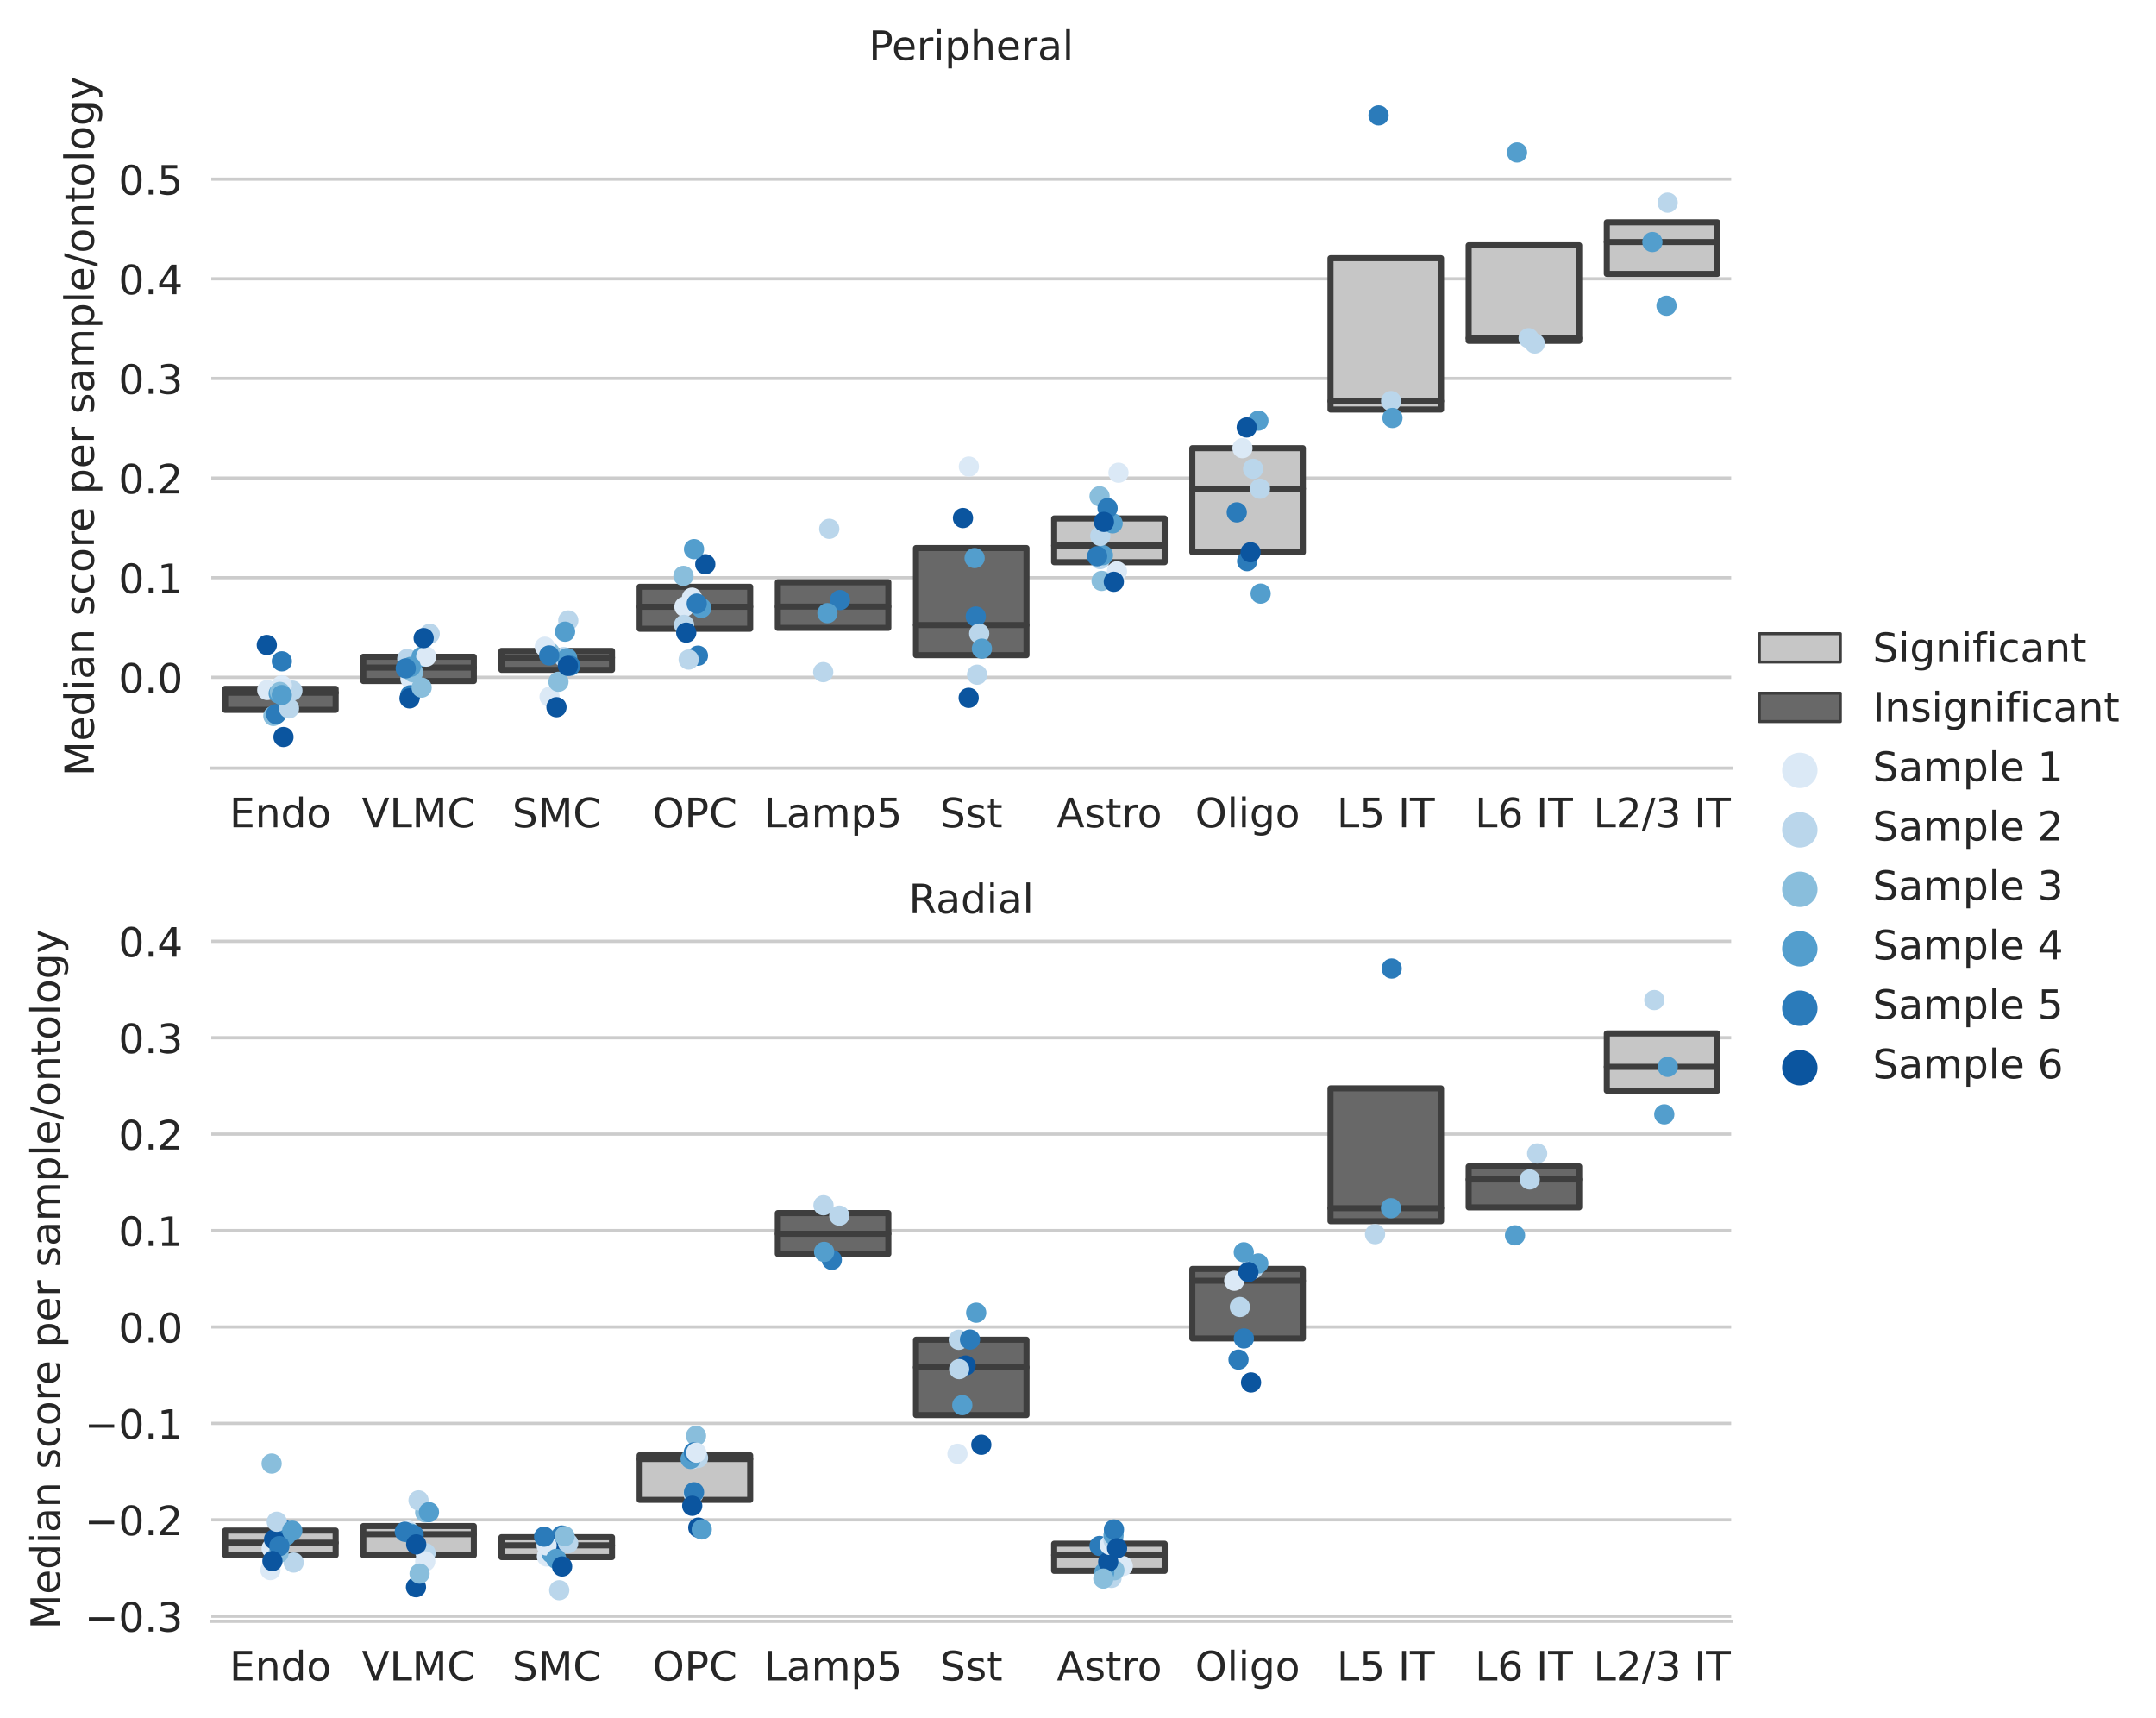 <?xml version="1.0" encoding="utf-8" standalone="no"?>
<!DOCTYPE svg PUBLIC "-//W3C//DTD SVG 1.1//EN"
  "http://www.w3.org/Graphics/SVG/1.1/DTD/svg11.dtd">
<!-- Created with matplotlib (https://matplotlib.org/) -->
<svg height="424.077pt" version="1.1" viewBox="0 0 532.208 424.077" width="532.208pt" xmlns="http://www.w3.org/2000/svg" xmlns:xlink="http://www.w3.org/1999/xlink">
 <defs>
  <style type="text/css">*{stroke-linecap:butt;stroke-linejoin:round;}</style>
 </defs>
 <g id="figure_1">
  <g id="patch_1">
   <path d="M 0 424.077 
L 532.208 424.077 
L 532.208 0 
L 0 0 
z
" style="fill:#ffffff;"/>
  </g>
  <g id="axes_1">
   <g id="patch_2">
    <path d="M 52.161 189.598 
L 427.339 189.598 
L 427.339 20.798 
L 52.161 20.798 
z
" style="fill:#ffffff;"/>
   </g>
   <g id="matplotlib.axis_1">
    <g id="xtick_1">
     <g id="text_1">
      <!-- Endo -->
      <g style="fill:#262626;" transform="translate(56.653 204.197)scale(0.1 -0.1)">
       <defs>
        <path d="M 9.812 72.906 
L 55.906 72.906 
L 55.906 64.594 
L 19.672 64.594 
L 19.672 43.016 
L 54.391 43.016 
L 54.391 34.719 
L 19.672 34.719 
L 19.672 8.297 
L 56.781 8.297 
L 56.781 0 
L 9.812 0 
z
" id="DejaVuSans-69"/>
        <path d="M 54.891 33.016 
L 54.891 0 
L 45.906 0 
L 45.906 32.719 
Q 45.906 40.484 42.875 44.328 
Q 39.844 48.188 33.797 48.188 
Q 26.516 48.188 22.312 43.547 
Q 18.109 38.922 18.109 30.906 
L 18.109 0 
L 9.078 0 
L 9.078 54.688 
L 18.109 54.688 
L 18.109 46.188 
Q 21.344 51.125 25.703 53.562 
Q 30.078 56 35.797 56 
Q 45.219 56 50.047 50.172 
Q 54.891 44.344 54.891 33.016 
z
" id="DejaVuSans-110"/>
        <path d="M 45.406 46.391 
L 45.406 75.984 
L 54.391 75.984 
L 54.391 0 
L 45.406 0 
L 45.406 8.203 
Q 42.578 3.328 38.25 0.953 
Q 33.938 -1.422 27.875 -1.422 
Q 17.969 -1.422 11.734 6.484 
Q 5.516 14.406 5.516 27.297 
Q 5.516 40.188 11.734 48.094 
Q 17.969 56 27.875 56 
Q 33.938 56 38.25 53.625 
Q 42.578 51.266 45.406 46.391 
z
M 14.797 27.297 
Q 14.797 17.391 18.875 11.75 
Q 22.953 6.109 30.078 6.109 
Q 37.203 6.109 41.297 11.75 
Q 45.406 17.391 45.406 27.297 
Q 45.406 37.203 41.297 42.844 
Q 37.203 48.484 30.078 48.484 
Q 22.953 48.484 18.875 42.844 
Q 14.797 37.203 14.797 27.297 
z
" id="DejaVuSans-100"/>
        <path d="M 30.609 48.391 
Q 23.391 48.391 19.188 42.75 
Q 14.984 37.109 14.984 27.297 
Q 14.984 17.484 19.156 11.844 
Q 23.344 6.203 30.609 6.203 
Q 37.797 6.203 41.984 11.859 
Q 46.188 17.531 46.188 27.297 
Q 46.188 37.016 41.984 42.703 
Q 37.797 48.391 30.609 48.391 
z
M 30.609 56 
Q 42.328 56 49.016 48.375 
Q 55.719 40.766 55.719 27.297 
Q 55.719 13.875 49.016 6.219 
Q 42.328 -1.422 30.609 -1.422 
Q 18.844 -1.422 12.172 6.219 
Q 5.516 13.875 5.516 27.297 
Q 5.516 40.766 12.172 48.375 
Q 18.844 56 30.609 56 
z
" id="DejaVuSans-111"/>
       </defs>
       <use xlink:href="#DejaVuSans-69"/>
       <use x="63.184" xlink:href="#DejaVuSans-110"/>
       <use x="126.562" xlink:href="#DejaVuSans-100"/>
       <use x="190.039" xlink:href="#DejaVuSans-111"/>
      </g>
     </g>
    </g>
    <g id="xtick_2">
     <g id="text_2">
      <!-- VLMC -->
      <g style="fill:#262626;" transform="translate(89.31 204.197)scale(0.1 -0.1)">
       <defs>
        <path d="M 28.609 0 
L 0.781 72.906 
L 11.078 72.906 
L 34.188 11.531 
L 57.328 72.906 
L 67.578 72.906 
L 39.797 0 
z
" id="DejaVuSans-86"/>
        <path d="M 9.812 72.906 
L 19.672 72.906 
L 19.672 8.297 
L 55.172 8.297 
L 55.172 0 
L 9.812 0 
z
" id="DejaVuSans-76"/>
        <path d="M 9.812 72.906 
L 24.516 72.906 
L 43.109 23.297 
L 61.812 72.906 
L 76.516 72.906 
L 76.516 0 
L 66.891 0 
L 66.891 64.016 
L 48.094 14.016 
L 38.188 14.016 
L 19.391 64.016 
L 19.391 0 
L 9.812 0 
z
" id="DejaVuSans-77"/>
        <path d="M 64.406 67.281 
L 64.406 56.891 
Q 59.422 61.531 53.781 63.812 
Q 48.141 66.109 41.797 66.109 
Q 29.297 66.109 22.656 58.469 
Q 16.016 50.828 16.016 36.375 
Q 16.016 21.969 22.656 14.328 
Q 29.297 6.688 41.797 6.688 
Q 48.141 6.688 53.781 8.984 
Q 59.422 11.281 64.406 15.922 
L 64.406 5.609 
Q 59.234 2.094 53.438 0.328 
Q 47.656 -1.422 41.219 -1.422 
Q 24.656 -1.422 15.125 8.703 
Q 5.609 18.844 5.609 36.375 
Q 5.609 53.953 15.125 64.078 
Q 24.656 74.219 41.219 74.219 
Q 47.75 74.219 53.531 72.484 
Q 59.328 70.75 64.406 67.281 
z
" id="DejaVuSans-67"/>
       </defs>
       <use xlink:href="#DejaVuSans-86"/>
       <use x="68.408" xlink:href="#DejaVuSans-76"/>
       <use x="124.121" xlink:href="#DejaVuSans-77"/>
       <use x="210.4" xlink:href="#DejaVuSans-67"/>
      </g>
     </g>
    </g>
    <g id="xtick_3">
     <g id="text_3">
      <!-- SMC -->
      <g style="fill:#262626;" transform="translate(126.449 204.197)scale(0.1 -0.1)">
       <defs>
        <path d="M 53.516 70.516 
L 53.516 60.891 
Q 47.906 63.578 42.922 64.891 
Q 37.938 66.219 33.297 66.219 
Q 25.25 66.219 20.875 63.094 
Q 16.5 59.969 16.5 54.203 
Q 16.5 49.359 19.406 46.891 
Q 22.312 44.438 30.422 42.922 
L 36.375 41.703 
Q 47.406 39.594 52.656 34.297 
Q 57.906 29 57.906 20.125 
Q 57.906 9.516 50.797 4.047 
Q 43.703 -1.422 29.984 -1.422 
Q 24.812 -1.422 18.969 -0.25 
Q 13.141 0.922 6.891 3.219 
L 6.891 13.375 
Q 12.891 10.016 18.656 8.297 
Q 24.422 6.594 29.984 6.594 
Q 38.422 6.594 43.016 9.906 
Q 47.609 13.234 47.609 19.391 
Q 47.609 24.75 44.312 27.781 
Q 41.016 30.812 33.5 32.328 
L 27.484 33.5 
Q 16.453 35.688 11.516 40.375 
Q 6.594 45.062 6.594 53.422 
Q 6.594 63.094 13.406 68.656 
Q 20.219 74.219 32.172 74.219 
Q 37.312 74.219 42.625 73.281 
Q 47.953 72.359 53.516 70.516 
z
" id="DejaVuSans-83"/>
       </defs>
       <use xlink:href="#DejaVuSans-83"/>
       <use x="63.477" xlink:href="#DejaVuSans-77"/>
       <use x="149.756" xlink:href="#DejaVuSans-67"/>
      </g>
     </g>
    </g>
    <g id="xtick_4">
     <g id="text_4">
      <!-- OPC -->
      <g style="fill:#262626;" transform="translate(161.094 204.197)scale(0.1 -0.1)">
       <defs>
        <path d="M 39.406 66.219 
Q 28.656 66.219 22.328 58.203 
Q 16.016 50.203 16.016 36.375 
Q 16.016 22.609 22.328 14.594 
Q 28.656 6.594 39.406 6.594 
Q 50.141 6.594 56.422 14.594 
Q 62.703 22.609 62.703 36.375 
Q 62.703 50.203 56.422 58.203 
Q 50.141 66.219 39.406 66.219 
z
M 39.406 74.219 
Q 54.734 74.219 63.906 63.938 
Q 73.094 53.656 73.094 36.375 
Q 73.094 19.141 63.906 8.859 
Q 54.734 -1.422 39.406 -1.422 
Q 24.031 -1.422 14.812 8.828 
Q 5.609 19.094 5.609 36.375 
Q 5.609 53.656 14.812 63.938 
Q 24.031 74.219 39.406 74.219 
z
" id="DejaVuSans-79"/>
        <path d="M 19.672 64.797 
L 19.672 37.406 
L 32.078 37.406 
Q 38.969 37.406 42.719 40.969 
Q 46.484 44.531 46.484 51.125 
Q 46.484 57.672 42.719 61.234 
Q 38.969 64.797 32.078 64.797 
z
M 9.812 72.906 
L 32.078 72.906 
Q 44.344 72.906 50.609 67.359 
Q 56.891 61.812 56.891 51.125 
Q 56.891 40.328 50.609 34.812 
Q 44.344 29.297 32.078 29.297 
L 19.672 29.297 
L 19.672 0 
L 9.812 0 
z
" id="DejaVuSans-80"/>
       </defs>
       <use xlink:href="#DejaVuSans-79"/>
       <use x="78.711" xlink:href="#DejaVuSans-80"/>
       <use x="139.014" xlink:href="#DejaVuSans-67"/>
      </g>
     </g>
    </g>
    <g id="xtick_5">
     <g id="text_5">
      <!-- Lamp5 -->
      <g style="fill:#262626;" transform="translate(188.567 204.197)scale(0.1 -0.1)">
       <defs>
        <path d="M 34.281 27.484 
Q 23.391 27.484 19.188 25 
Q 14.984 22.516 14.984 16.5 
Q 14.984 11.719 18.141 8.906 
Q 21.297 6.109 26.703 6.109 
Q 34.188 6.109 38.703 11.406 
Q 43.219 16.703 43.219 25.484 
L 43.219 27.484 
z
M 52.203 31.203 
L 52.203 0 
L 43.219 0 
L 43.219 8.297 
Q 40.141 3.328 35.547 0.953 
Q 30.953 -1.422 24.312 -1.422 
Q 15.922 -1.422 10.953 3.297 
Q 6 8.016 6 15.922 
Q 6 25.141 12.172 29.828 
Q 18.359 34.516 30.609 34.516 
L 43.219 34.516 
L 43.219 35.406 
Q 43.219 41.609 39.141 45 
Q 35.062 48.391 27.688 48.391 
Q 23 48.391 18.547 47.266 
Q 14.109 46.141 10.016 43.891 
L 10.016 52.203 
Q 14.938 54.109 19.578 55.047 
Q 24.219 56 28.609 56 
Q 40.484 56 46.344 49.844 
Q 52.203 43.703 52.203 31.203 
z
" id="DejaVuSans-97"/>
        <path d="M 52 44.188 
Q 55.375 50.25 60.062 53.125 
Q 64.75 56 71.094 56 
Q 79.641 56 84.281 50.016 
Q 88.922 44.047 88.922 33.016 
L 88.922 0 
L 79.891 0 
L 79.891 32.719 
Q 79.891 40.578 77.094 44.375 
Q 74.312 48.188 68.609 48.188 
Q 61.625 48.188 57.562 43.547 
Q 53.516 38.922 53.516 30.906 
L 53.516 0 
L 44.484 0 
L 44.484 32.719 
Q 44.484 40.625 41.703 44.406 
Q 38.922 48.188 33.109 48.188 
Q 26.219 48.188 22.156 43.531 
Q 18.109 38.875 18.109 30.906 
L 18.109 0 
L 9.078 0 
L 9.078 54.688 
L 18.109 54.688 
L 18.109 46.188 
Q 21.188 51.219 25.484 53.609 
Q 29.781 56 35.688 56 
Q 41.656 56 45.828 52.969 
Q 50 49.953 52 44.188 
z
" id="DejaVuSans-109"/>
        <path d="M 18.109 8.203 
L 18.109 -20.797 
L 9.078 -20.797 
L 9.078 54.688 
L 18.109 54.688 
L 18.109 46.391 
Q 20.953 51.266 25.266 53.625 
Q 29.594 56 35.594 56 
Q 45.562 56 51.781 48.094 
Q 58.016 40.188 58.016 27.297 
Q 58.016 14.406 51.781 6.484 
Q 45.562 -1.422 35.594 -1.422 
Q 29.594 -1.422 25.266 0.953 
Q 20.953 3.328 18.109 8.203 
z
M 48.688 27.297 
Q 48.688 37.203 44.609 42.844 
Q 40.531 48.484 33.406 48.484 
Q 26.266 48.484 22.188 42.844 
Q 18.109 37.203 18.109 27.297 
Q 18.109 17.391 22.188 11.75 
Q 26.266 6.109 33.406 6.109 
Q 40.531 6.109 44.609 11.75 
Q 48.688 17.391 48.688 27.297 
z
" id="DejaVuSans-112"/>
        <path d="M 10.797 72.906 
L 49.516 72.906 
L 49.516 64.594 
L 19.828 64.594 
L 19.828 46.734 
Q 21.969 47.469 24.109 47.828 
Q 26.266 48.188 28.422 48.188 
Q 40.625 48.188 47.75 41.5 
Q 54.891 34.812 54.891 23.391 
Q 54.891 11.625 47.562 5.094 
Q 40.234 -1.422 26.906 -1.422 
Q 22.312 -1.422 17.547 -0.641 
Q 12.797 0.141 7.719 1.703 
L 7.719 11.625 
Q 12.109 9.234 16.797 8.062 
Q 21.484 6.891 26.703 6.891 
Q 35.156 6.891 40.078 11.328 
Q 45.016 15.766 45.016 23.391 
Q 45.016 31 40.078 35.438 
Q 35.156 39.891 26.703 39.891 
Q 22.75 39.891 18.812 39.016 
Q 14.891 38.141 10.797 36.281 
z
" id="DejaVuSans-53"/>
       </defs>
       <use xlink:href="#DejaVuSans-76"/>
       <use x="55.713" xlink:href="#DejaVuSans-97"/>
       <use x="116.992" xlink:href="#DejaVuSans-109"/>
       <use x="214.404" xlink:href="#DejaVuSans-112"/>
       <use x="277.881" xlink:href="#DejaVuSans-53"/>
      </g>
     </g>
    </g>
    <g id="xtick_6">
     <g id="text_6">
      <!-- Sst -->
      <g style="fill:#262626;" transform="translate(232.011 204.197)scale(0.1 -0.1)">
       <defs>
        <path d="M 44.281 53.078 
L 44.281 44.578 
Q 40.484 46.531 36.375 47.5 
Q 32.281 48.484 27.875 48.484 
Q 21.188 48.484 17.844 46.438 
Q 14.5 44.391 14.5 40.281 
Q 14.5 37.156 16.891 35.375 
Q 19.281 33.594 26.516 31.984 
L 29.594 31.297 
Q 39.156 29.25 43.188 25.516 
Q 47.219 21.781 47.219 15.094 
Q 47.219 7.469 41.188 3.016 
Q 35.156 -1.422 24.609 -1.422 
Q 20.219 -1.422 15.453 -0.562 
Q 10.688 0.297 5.422 2 
L 5.422 11.281 
Q 10.406 8.688 15.234 7.391 
Q 20.062 6.109 24.812 6.109 
Q 31.156 6.109 34.562 8.281 
Q 37.984 10.453 37.984 14.406 
Q 37.984 18.062 35.516 20.016 
Q 33.062 21.969 24.703 23.781 
L 21.578 24.516 
Q 13.234 26.266 9.516 29.906 
Q 5.812 33.547 5.812 39.891 
Q 5.812 47.609 11.281 51.797 
Q 16.75 56 26.812 56 
Q 31.781 56 36.172 55.266 
Q 40.578 54.547 44.281 53.078 
z
" id="DejaVuSans-115"/>
        <path d="M 18.312 70.219 
L 18.312 54.688 
L 36.812 54.688 
L 36.812 47.703 
L 18.312 47.703 
L 18.312 18.016 
Q 18.312 11.328 20.141 9.422 
Q 21.969 7.516 27.594 7.516 
L 36.812 7.516 
L 36.812 0 
L 27.594 0 
Q 17.188 0 13.234 3.875 
Q 9.281 7.766 9.281 18.016 
L 9.281 47.703 
L 2.688 47.703 
L 2.688 54.688 
L 9.281 54.688 
L 9.281 70.219 
z
" id="DejaVuSans-116"/>
       </defs>
       <use xlink:href="#DejaVuSans-83"/>
       <use x="63.477" xlink:href="#DejaVuSans-115"/>
       <use x="115.576" xlink:href="#DejaVuSans-116"/>
      </g>
     </g>
    </g>
    <g id="xtick_7">
     <g id="text_7">
      <!-- Astro -->
      <g style="fill:#262626;" transform="translate(260.87 204.197)scale(0.1 -0.1)">
       <defs>
        <path d="M 34.188 63.188 
L 20.797 26.906 
L 47.609 26.906 
z
M 28.609 72.906 
L 39.797 72.906 
L 67.578 0 
L 57.328 0 
L 50.688 18.703 
L 17.828 18.703 
L 11.188 0 
L 0.781 0 
z
" id="DejaVuSans-65"/>
        <path d="M 41.109 46.297 
Q 39.594 47.172 37.812 47.578 
Q 36.031 48 33.891 48 
Q 26.266 48 22.188 43.047 
Q 18.109 38.094 18.109 28.812 
L 18.109 0 
L 9.078 0 
L 9.078 54.688 
L 18.109 54.688 
L 18.109 46.188 
Q 20.953 51.172 25.484 53.578 
Q 30.031 56 36.531 56 
Q 37.453 56 38.578 55.875 
Q 39.703 55.766 41.062 55.516 
z
" id="DejaVuSans-114"/>
       </defs>
       <use xlink:href="#DejaVuSans-65"/>
       <use x="68.408" xlink:href="#DejaVuSans-115"/>
       <use x="120.508" xlink:href="#DejaVuSans-116"/>
       <use x="159.717" xlink:href="#DejaVuSans-114"/>
       <use x="198.58" xlink:href="#DejaVuSans-111"/>
      </g>
     </g>
    </g>
    <g id="xtick_8">
     <g id="text_8">
      <!-- Oligo -->
      <g style="fill:#262626;" transform="translate(295.016 204.197)scale(0.1 -0.1)">
       <defs>
        <path d="M 9.422 75.984 
L 18.406 75.984 
L 18.406 0 
L 9.422 0 
z
" id="DejaVuSans-108"/>
        <path d="M 9.422 54.688 
L 18.406 54.688 
L 18.406 0 
L 9.422 0 
z
M 9.422 75.984 
L 18.406 75.984 
L 18.406 64.594 
L 9.422 64.594 
z
" id="DejaVuSans-105"/>
        <path d="M 45.406 27.984 
Q 45.406 37.75 41.375 43.109 
Q 37.359 48.484 30.078 48.484 
Q 22.859 48.484 18.828 43.109 
Q 14.797 37.75 14.797 27.984 
Q 14.797 18.266 18.828 12.891 
Q 22.859 7.516 30.078 7.516 
Q 37.359 7.516 41.375 12.891 
Q 45.406 18.266 45.406 27.984 
z
M 54.391 6.781 
Q 54.391 -7.172 48.188 -13.984 
Q 42 -20.797 29.203 -20.797 
Q 24.469 -20.797 20.266 -20.094 
Q 16.062 -19.391 12.109 -17.922 
L 12.109 -9.188 
Q 16.062 -11.328 19.922 -12.344 
Q 23.781 -13.375 27.781 -13.375 
Q 36.625 -13.375 41.016 -8.766 
Q 45.406 -4.156 45.406 5.172 
L 45.406 9.625 
Q 42.625 4.781 38.281 2.391 
Q 33.938 0 27.875 0 
Q 17.828 0 11.672 7.656 
Q 5.516 15.328 5.516 27.984 
Q 5.516 40.672 11.672 48.328 
Q 17.828 56 27.875 56 
Q 33.938 56 38.281 53.609 
Q 42.625 51.219 45.406 46.391 
L 45.406 54.688 
L 54.391 54.688 
z
" id="DejaVuSans-103"/>
       </defs>
       <use xlink:href="#DejaVuSans-79"/>
       <use x="78.711" xlink:href="#DejaVuSans-108"/>
       <use x="106.494" xlink:href="#DejaVuSans-105"/>
       <use x="134.277" xlink:href="#DejaVuSans-103"/>
       <use x="197.754" xlink:href="#DejaVuSans-111"/>
      </g>
     </g>
    </g>
    <g id="xtick_9">
     <g id="text_9">
      <!-- L5 IT -->
      <g style="fill:#262626;" transform="translate(329.986 204.197)scale(0.1 -0.1)">
       <defs>
        <path id="DejaVuSans-32"/>
        <path d="M 9.812 72.906 
L 19.672 72.906 
L 19.672 0 
L 9.812 0 
z
" id="DejaVuSans-73"/>
        <path d="M -0.297 72.906 
L 61.375 72.906 
L 61.375 64.594 
L 35.5 64.594 
L 35.5 0 
L 25.594 0 
L 25.594 64.594 
L -0.297 64.594 
z
" id="DejaVuSans-84"/>
       </defs>
       <use xlink:href="#DejaVuSans-76"/>
       <use x="55.713" xlink:href="#DejaVuSans-53"/>
       <use x="119.336" xlink:href="#DejaVuSans-32"/>
       <use x="151.123" xlink:href="#DejaVuSans-73"/>
       <use x="180.615" xlink:href="#DejaVuSans-84"/>
      </g>
     </g>
    </g>
    <g id="xtick_10">
     <g id="text_10">
      <!-- L6 IT -->
      <g style="fill:#262626;" transform="translate(364.093 204.197)scale(0.1 -0.1)">
       <defs>
        <path d="M 33.016 40.375 
Q 26.375 40.375 22.484 35.828 
Q 18.609 31.297 18.609 23.391 
Q 18.609 15.531 22.484 10.953 
Q 26.375 6.391 33.016 6.391 
Q 39.656 6.391 43.531 10.953 
Q 47.406 15.531 47.406 23.391 
Q 47.406 31.297 43.531 35.828 
Q 39.656 40.375 33.016 40.375 
z
M 52.594 71.297 
L 52.594 62.312 
Q 48.875 64.062 45.094 64.984 
Q 41.312 65.922 37.594 65.922 
Q 27.828 65.922 22.672 59.328 
Q 17.531 52.734 16.797 39.406 
Q 19.672 43.656 24.016 45.922 
Q 28.375 48.188 33.594 48.188 
Q 44.578 48.188 50.953 41.516 
Q 57.328 34.859 57.328 23.391 
Q 57.328 12.156 50.688 5.359 
Q 44.047 -1.422 33.016 -1.422 
Q 20.359 -1.422 13.672 8.266 
Q 6.984 17.969 6.984 36.375 
Q 6.984 53.656 15.188 63.938 
Q 23.391 74.219 37.203 74.219 
Q 40.922 74.219 44.703 73.484 
Q 48.484 72.75 52.594 71.297 
z
" id="DejaVuSans-54"/>
       </defs>
       <use xlink:href="#DejaVuSans-76"/>
       <use x="55.713" xlink:href="#DejaVuSans-54"/>
       <use x="119.336" xlink:href="#DejaVuSans-32"/>
       <use x="151.123" xlink:href="#DejaVuSans-73"/>
       <use x="180.615" xlink:href="#DejaVuSans-84"/>
      </g>
     </g>
    </g>
    <g id="xtick_11">
     <g id="text_11">
      <!-- L2/3 IT -->
      <g style="fill:#262626;" transform="translate(393.335 204.197)scale(0.1 -0.1)">
       <defs>
        <path d="M 19.188 8.297 
L 53.609 8.297 
L 53.609 0 
L 7.328 0 
L 7.328 8.297 
Q 12.938 14.109 22.625 23.891 
Q 32.328 33.688 34.812 36.531 
Q 39.547 41.844 41.422 45.531 
Q 43.312 49.219 43.312 52.781 
Q 43.312 58.594 39.234 62.25 
Q 35.156 65.922 28.609 65.922 
Q 23.969 65.922 18.812 64.312 
Q 13.672 62.703 7.812 59.422 
L 7.812 69.391 
Q 13.766 71.781 18.938 73 
Q 24.125 74.219 28.422 74.219 
Q 39.75 74.219 46.484 68.547 
Q 53.219 62.891 53.219 53.422 
Q 53.219 48.922 51.531 44.891 
Q 49.859 40.875 45.406 35.406 
Q 44.188 33.984 37.641 27.219 
Q 31.109 20.453 19.188 8.297 
z
" id="DejaVuSans-50"/>
        <path d="M 25.391 72.906 
L 33.688 72.906 
L 8.297 -9.281 
L 0 -9.281 
z
" id="DejaVuSans-47"/>
        <path d="M 40.578 39.312 
Q 47.656 37.797 51.625 33 
Q 55.609 28.219 55.609 21.188 
Q 55.609 10.406 48.188 4.484 
Q 40.766 -1.422 27.094 -1.422 
Q 22.516 -1.422 17.656 -0.516 
Q 12.797 0.391 7.625 2.203 
L 7.625 11.719 
Q 11.719 9.328 16.594 8.109 
Q 21.484 6.891 26.812 6.891 
Q 36.078 6.891 40.938 10.547 
Q 45.797 14.203 45.797 21.188 
Q 45.797 27.641 41.281 31.266 
Q 36.766 34.906 28.719 34.906 
L 20.219 34.906 
L 20.219 43.016 
L 29.109 43.016 
Q 36.375 43.016 40.234 45.922 
Q 44.094 48.828 44.094 54.297 
Q 44.094 59.906 40.109 62.906 
Q 36.141 65.922 28.719 65.922 
Q 24.656 65.922 20.016 65.031 
Q 15.375 64.156 9.812 62.312 
L 9.812 71.094 
Q 15.438 72.656 20.344 73.438 
Q 25.25 74.219 29.594 74.219 
Q 40.828 74.219 47.359 69.109 
Q 53.906 64.016 53.906 55.328 
Q 53.906 49.266 50.438 45.094 
Q 46.969 40.922 40.578 39.312 
z
" id="DejaVuSans-51"/>
       </defs>
       <use xlink:href="#DejaVuSans-76"/>
       <use x="55.713" xlink:href="#DejaVuSans-50"/>
       <use x="119.336" xlink:href="#DejaVuSans-47"/>
       <use x="153.027" xlink:href="#DejaVuSans-51"/>
       <use x="216.65" xlink:href="#DejaVuSans-32"/>
       <use x="248.438" xlink:href="#DejaVuSans-73"/>
       <use x="277.93" xlink:href="#DejaVuSans-84"/>
      </g>
     </g>
    </g>
   </g>
   <g id="matplotlib.axis_2">
    <g id="ytick_1">
     <g id="line2d_1">
      <path clip-path="url(#paaddee5a6b)" d="M 52.161 167.192 
L 427.339 167.192 
" style="fill:none;stroke:#cccccc;stroke-linecap:round;stroke-width:0.8;"/>
     </g>
     <g id="text_12">
      <!-- 0.0 -->
      <g style="fill:#262626;" transform="translate(29.258 170.991)scale(0.1 -0.1)">
       <defs>
        <path d="M 31.781 66.406 
Q 24.172 66.406 20.328 58.906 
Q 16.5 51.422 16.5 36.375 
Q 16.5 21.391 20.328 13.891 
Q 24.172 6.391 31.781 6.391 
Q 39.453 6.391 43.281 13.891 
Q 47.125 21.391 47.125 36.375 
Q 47.125 51.422 43.281 58.906 
Q 39.453 66.406 31.781 66.406 
z
M 31.781 74.219 
Q 44.047 74.219 50.516 64.516 
Q 56.984 54.828 56.984 36.375 
Q 56.984 17.969 50.516 8.266 
Q 44.047 -1.422 31.781 -1.422 
Q 19.531 -1.422 13.062 8.266 
Q 6.594 17.969 6.594 36.375 
Q 6.594 54.828 13.062 64.516 
Q 19.531 74.219 31.781 74.219 
z
" id="DejaVuSans-48"/>
        <path d="M 10.688 12.406 
L 21 12.406 
L 21 0 
L 10.688 0 
z
" id="DejaVuSans-46"/>
       </defs>
       <use xlink:href="#DejaVuSans-48"/>
       <use x="63.623" xlink:href="#DejaVuSans-46"/>
       <use x="95.41" xlink:href="#DejaVuSans-48"/>
      </g>
     </g>
    </g>
    <g id="ytick_2">
     <g id="line2d_2">
      <path clip-path="url(#paaddee5a6b)" d="M 52.161 142.599 
L 427.339 142.599 
" style="fill:none;stroke:#cccccc;stroke-linecap:round;stroke-width:0.8;"/>
     </g>
     <g id="text_13">
      <!-- 0.1 -->
      <g style="fill:#262626;" transform="translate(29.258 146.398)scale(0.1 -0.1)">
       <defs>
        <path d="M 12.406 8.297 
L 28.516 8.297 
L 28.516 63.922 
L 10.984 60.406 
L 10.984 69.391 
L 28.422 72.906 
L 38.281 72.906 
L 38.281 8.297 
L 54.391 8.297 
L 54.391 0 
L 12.406 0 
z
" id="DejaVuSans-49"/>
       </defs>
       <use xlink:href="#DejaVuSans-48"/>
       <use x="63.623" xlink:href="#DejaVuSans-46"/>
       <use x="95.41" xlink:href="#DejaVuSans-49"/>
      </g>
     </g>
    </g>
    <g id="ytick_3">
     <g id="line2d_3">
      <path clip-path="url(#paaddee5a6b)" d="M 52.161 118.005 
L 427.339 118.005 
" style="fill:none;stroke:#cccccc;stroke-linecap:round;stroke-width:0.8;"/>
     </g>
     <g id="text_14">
      <!-- 0.2 -->
      <g style="fill:#262626;" transform="translate(29.258 121.804)scale(0.1 -0.1)">
       <use xlink:href="#DejaVuSans-48"/>
       <use x="63.623" xlink:href="#DejaVuSans-46"/>
       <use x="95.41" xlink:href="#DejaVuSans-50"/>
      </g>
     </g>
    </g>
    <g id="ytick_4">
     <g id="line2d_4">
      <path clip-path="url(#paaddee5a6b)" d="M 52.161 93.411 
L 427.339 93.411 
" style="fill:none;stroke:#cccccc;stroke-linecap:round;stroke-width:0.8;"/>
     </g>
     <g id="text_15">
      <!-- 0.3 -->
      <g style="fill:#262626;" transform="translate(29.258 97.21)scale(0.1 -0.1)">
       <use xlink:href="#DejaVuSans-48"/>
       <use x="63.623" xlink:href="#DejaVuSans-46"/>
       <use x="95.41" xlink:href="#DejaVuSans-51"/>
      </g>
     </g>
    </g>
    <g id="ytick_5">
     <g id="line2d_5">
      <path clip-path="url(#paaddee5a6b)" d="M 52.161 68.817 
L 427.339 68.817 
" style="fill:none;stroke:#cccccc;stroke-linecap:round;stroke-width:0.8;"/>
     </g>
     <g id="text_16">
      <!-- 0.4 -->
      <g style="fill:#262626;" transform="translate(29.258 72.617)scale(0.1 -0.1)">
       <defs>
        <path d="M 37.797 64.312 
L 12.891 25.391 
L 37.797 25.391 
z
M 35.203 72.906 
L 47.609 72.906 
L 47.609 25.391 
L 58.016 25.391 
L 58.016 17.188 
L 47.609 17.188 
L 47.609 0 
L 37.797 0 
L 37.797 17.188 
L 4.891 17.188 
L 4.891 26.703 
z
" id="DejaVuSans-52"/>
       </defs>
       <use xlink:href="#DejaVuSans-48"/>
       <use x="63.623" xlink:href="#DejaVuSans-46"/>
       <use x="95.41" xlink:href="#DejaVuSans-52"/>
      </g>
     </g>
    </g>
    <g id="ytick_6">
     <g id="line2d_6">
      <path clip-path="url(#paaddee5a6b)" d="M 52.161 44.224 
L 427.339 44.224 
" style="fill:none;stroke:#cccccc;stroke-linecap:round;stroke-width:0.8;"/>
     </g>
     <g id="text_17">
      <!-- 0.5 -->
      <g style="fill:#262626;" transform="translate(29.258 48.023)scale(0.1 -0.1)">
       <use xlink:href="#DejaVuSans-48"/>
       <use x="63.623" xlink:href="#DejaVuSans-46"/>
       <use x="95.41" xlink:href="#DejaVuSans-53"/>
      </g>
     </g>
    </g>
    <g id="text_18">
     <!-- Median score per sample/ontology -->
     <g style="fill:#262626;" transform="translate(23.178 191.584)rotate(-90)scale(0.1 -0.1)">
      <defs>
       <path d="M 56.203 29.594 
L 56.203 25.203 
L 14.891 25.203 
Q 15.484 15.922 20.484 11.062 
Q 25.484 6.203 34.422 6.203 
Q 39.594 6.203 44.453 7.469 
Q 49.312 8.734 54.109 11.281 
L 54.109 2.781 
Q 49.266 0.734 44.188 -0.344 
Q 39.109 -1.422 33.891 -1.422 
Q 20.797 -1.422 13.156 6.188 
Q 5.516 13.812 5.516 26.812 
Q 5.516 40.234 12.766 48.109 
Q 20.016 56 32.328 56 
Q 43.359 56 49.781 48.891 
Q 56.203 41.797 56.203 29.594 
z
M 47.219 32.234 
Q 47.125 39.594 43.094 43.984 
Q 39.062 48.391 32.422 48.391 
Q 24.906 48.391 20.391 44.141 
Q 15.875 39.891 15.188 32.172 
z
" id="DejaVuSans-101"/>
       <path d="M 48.781 52.594 
L 48.781 44.188 
Q 44.969 46.297 41.141 47.344 
Q 37.312 48.391 33.406 48.391 
Q 24.656 48.391 19.812 42.844 
Q 14.984 37.312 14.984 27.297 
Q 14.984 17.281 19.812 11.734 
Q 24.656 6.203 33.406 6.203 
Q 37.312 6.203 41.141 7.25 
Q 44.969 8.297 48.781 10.406 
L 48.781 2.094 
Q 45.016 0.344 40.984 -0.531 
Q 36.969 -1.422 32.422 -1.422 
Q 20.062 -1.422 12.781 6.344 
Q 5.516 14.109 5.516 27.297 
Q 5.516 40.672 12.859 48.328 
Q 20.219 56 33.016 56 
Q 37.156 56 41.109 55.141 
Q 45.062 54.297 48.781 52.594 
z
" id="DejaVuSans-99"/>
       <path d="M 32.172 -5.078 
Q 28.375 -14.844 24.75 -17.812 
Q 21.141 -20.797 15.094 -20.797 
L 7.906 -20.797 
L 7.906 -13.281 
L 13.188 -13.281 
Q 16.891 -13.281 18.938 -11.516 
Q 21 -9.766 23.484 -3.219 
L 25.094 0.875 
L 2.984 54.688 
L 12.5 54.688 
L 29.594 11.922 
L 46.688 54.688 
L 56.203 54.688 
z
" id="DejaVuSans-121"/>
      </defs>
      <use xlink:href="#DejaVuSans-77"/>
      <use x="86.279" xlink:href="#DejaVuSans-101"/>
      <use x="147.803" xlink:href="#DejaVuSans-100"/>
      <use x="211.279" xlink:href="#DejaVuSans-105"/>
      <use x="239.062" xlink:href="#DejaVuSans-97"/>
      <use x="300.342" xlink:href="#DejaVuSans-110"/>
      <use x="363.721" xlink:href="#DejaVuSans-32"/>
      <use x="395.508" xlink:href="#DejaVuSans-115"/>
      <use x="447.607" xlink:href="#DejaVuSans-99"/>
      <use x="502.588" xlink:href="#DejaVuSans-111"/>
      <use x="563.77" xlink:href="#DejaVuSans-114"/>
      <use x="602.633" xlink:href="#DejaVuSans-101"/>
      <use x="664.156" xlink:href="#DejaVuSans-32"/>
      <use x="695.943" xlink:href="#DejaVuSans-112"/>
      <use x="759.42" xlink:href="#DejaVuSans-101"/>
      <use x="820.943" xlink:href="#DejaVuSans-114"/>
      <use x="862.057" xlink:href="#DejaVuSans-32"/>
      <use x="893.844" xlink:href="#DejaVuSans-115"/>
      <use x="945.943" xlink:href="#DejaVuSans-97"/>
      <use x="1007.223" xlink:href="#DejaVuSans-109"/>
      <use x="1104.635" xlink:href="#DejaVuSans-112"/>
      <use x="1168.111" xlink:href="#DejaVuSans-108"/>
      <use x="1195.895" xlink:href="#DejaVuSans-101"/>
      <use x="1257.418" xlink:href="#DejaVuSans-47"/>
      <use x="1291.109" xlink:href="#DejaVuSans-111"/>
      <use x="1352.291" xlink:href="#DejaVuSans-110"/>
      <use x="1415.67" xlink:href="#DejaVuSans-116"/>
      <use x="1454.879" xlink:href="#DejaVuSans-111"/>
      <use x="1516.061" xlink:href="#DejaVuSans-108"/>
      <use x="1543.844" xlink:href="#DejaVuSans-111"/>
      <use x="1605.025" xlink:href="#DejaVuSans-103"/>
      <use x="1668.502" xlink:href="#DejaVuSans-121"/>
     </g>
    </g>
   </g>
   <g id="patch_3">
    <path clip-path="url(#paaddee5a6b)" d="M 55.572 175.217 
L 82.857 175.217 
L 82.857 170.034 
L 55.572 170.034 
L 55.572 175.217 
z
" style="fill:#686868;stroke:#3e3e3e;stroke-linejoin:miter;stroke-width:1.5;"/>
   </g>
   <g id="patch_4">
    <path clip-path="url(#paaddee5a6b)" d="M 89.679 168.093 
L 116.964 168.093 
L 116.964 162.113 
L 89.679 162.113 
L 89.679 168.093 
z
" style="fill:#686868;stroke:#3e3e3e;stroke-linejoin:miter;stroke-width:1.5;"/>
   </g>
   <g id="patch_5">
    <path clip-path="url(#paaddee5a6b)" d="M 123.786 165.345 
L 151.071 165.345 
L 151.071 160.67 
L 123.786 160.67 
L 123.786 165.345 
z
" style="fill:#686868;stroke:#3e3e3e;stroke-linejoin:miter;stroke-width:1.5;"/>
   </g>
   <g id="patch_6">
    <path clip-path="url(#paaddee5a6b)" d="M 157.893 155.202 
L 185.179 155.202 
L 185.179 144.839 
L 157.893 144.839 
L 157.893 155.202 
z
" style="fill:#686868;stroke:#3e3e3e;stroke-linejoin:miter;stroke-width:1.5;"/>
   </g>
   <g id="patch_7">
    <path clip-path="url(#paaddee5a6b)" d="M 192 154.987 
L 219.286 154.987 
L 219.286 143.725 
L 192 143.725 
L 192 154.987 
z
" style="fill:#686868;stroke:#3e3e3e;stroke-linejoin:miter;stroke-width:1.5;"/>
   </g>
   <g id="patch_8">
    <path clip-path="url(#paaddee5a6b)" d="M 226.107 161.72 
L 253.393 161.72 
L 253.393 135.279 
L 226.107 135.279 
L 226.107 161.72 
z
" style="fill:#686868;stroke:#3e3e3e;stroke-linejoin:miter;stroke-width:1.5;"/>
   </g>
   <g id="patch_9">
    <path clip-path="url(#paaddee5a6b)" d="M 260.214 138.767 
L 287.5 138.767 
L 287.5 127.975 
L 260.214 127.975 
L 260.214 138.767 
z
" style="fill:#c6c6c6;stroke:#3e3e3e;stroke-linejoin:miter;stroke-width:1.5;"/>
   </g>
   <g id="patch_10">
    <path clip-path="url(#paaddee5a6b)" d="M 294.321 136.321 
L 321.607 136.321 
L 321.607 110.627 
L 294.321 110.627 
L 294.321 136.321 
z
" style="fill:#c6c6c6;stroke:#3e3e3e;stroke-linejoin:miter;stroke-width:1.5;"/>
   </g>
   <g id="patch_11">
    <path clip-path="url(#paaddee5a6b)" d="M 328.428 101.091 
L 355.714 101.091 
L 355.714 63.74 
L 328.428 63.74 
L 328.428 101.091 
z
" style="fill:#c6c6c6;stroke:#3e3e3e;stroke-linejoin:miter;stroke-width:1.5;"/>
   </g>
   <g id="patch_12">
    <path clip-path="url(#paaddee5a6b)" d="M 362.535 84.132 
L 389.821 84.132 
L 389.821 60.553 
L 362.535 60.553 
L 362.535 84.132 
z
" style="fill:#c6c6c6;stroke:#3e3e3e;stroke-linejoin:miter;stroke-width:1.5;"/>
   </g>
   <g id="patch_13">
    <path clip-path="url(#paaddee5a6b)" d="M 396.643 67.608 
L 423.928 67.608 
L 423.928 54.882 
L 396.643 54.882 
L 396.643 67.608 
z
" style="fill:#c6c6c6;stroke:#3e3e3e;stroke-linejoin:miter;stroke-width:1.5;"/>
   </g>
   <g id="PathCollection_1"/>
   <g id="PathCollection_2"/>
   <g id="PathCollection_3"/>
   <g id="PathCollection_4"/>
   <g id="PathCollection_5"/>
   <g id="PathCollection_6"/>
   <g id="patch_14">
    <path clip-path="url(#paaddee5a6b)" d="M 69.214 167.192 
L 69.214 167.192 
L 69.214 167.192 
L 69.214 167.192 
z
" style="fill:#c6c6c6;stroke:#3e3e3e;stroke-linejoin:miter;stroke-width:0.75;"/>
   </g>
   <g id="patch_15">
    <path clip-path="url(#paaddee5a6b)" d="M 69.214 167.192 
L 69.214 167.192 
L 69.214 167.192 
L 69.214 167.192 
z
" style="fill:#686868;stroke:#3e3e3e;stroke-linejoin:miter;stroke-width:0.75;"/>
   </g>
   <g id="line2d_7"/>
   <g id="line2d_8"/>
   <g id="line2d_9"/>
   <g id="line2d_10"/>
   <g id="line2d_11"/>
   <g id="line2d_12"/>
   <g id="line2d_13"/>
   <g id="line2d_14"/>
   <g id="line2d_15"/>
   <g id="line2d_16"/>
   <g id="line2d_17"/>
   <g id="line2d_18">
    <path clip-path="url(#paaddee5a6b)" d="M 55.572 170.988 
L 82.857 170.988 
" style="fill:none;stroke:#3e3e3e;stroke-linecap:round;stroke-width:1.5;"/>
   </g>
   <g id="line2d_19">
    <path clip-path="url(#paaddee5a6b)" d="M 89.679 164.786 
L 116.964 164.786 
" style="fill:none;stroke:#3e3e3e;stroke-linecap:round;stroke-width:1.5;"/>
   </g>
   <g id="line2d_20">
    <path clip-path="url(#paaddee5a6b)" d="M 123.786 162.326 
L 151.071 162.326 
" style="fill:none;stroke:#3e3e3e;stroke-linecap:round;stroke-width:1.5;"/>
   </g>
   <g id="line2d_21">
    <path clip-path="url(#paaddee5a6b)" d="M 157.893 149.77 
L 185.179 149.77 
" style="fill:none;stroke:#3e3e3e;stroke-linecap:round;stroke-width:1.5;"/>
   </g>
   <g id="line2d_22">
    <path clip-path="url(#paaddee5a6b)" d="M 192 149.733 
L 219.286 149.733 
" style="fill:none;stroke:#3e3e3e;stroke-linecap:round;stroke-width:1.5;"/>
   </g>
   <g id="line2d_23">
    <path clip-path="url(#paaddee5a6b)" d="M 226.107 154.288 
L 253.393 154.288 
" style="fill:none;stroke:#3e3e3e;stroke-linecap:round;stroke-width:1.5;"/>
   </g>
   <g id="line2d_24">
    <path clip-path="url(#paaddee5a6b)" d="M 260.214 134.66 
L 287.5 134.66 
" style="fill:none;stroke:#3e3e3e;stroke-linecap:round;stroke-width:1.5;"/>
   </g>
   <g id="line2d_25">
    <path clip-path="url(#paaddee5a6b)" d="M 294.321 120.631 
L 321.607 120.631 
" style="fill:none;stroke:#3e3e3e;stroke-linecap:round;stroke-width:1.5;"/>
   </g>
   <g id="line2d_26">
    <path clip-path="url(#paaddee5a6b)" d="M 328.428 99.008 
L 355.714 99.008 
" style="fill:none;stroke:#3e3e3e;stroke-linecap:round;stroke-width:1.5;"/>
   </g>
   <g id="line2d_27">
    <path clip-path="url(#paaddee5a6b)" d="M 362.535 83.473 
L 389.821 83.473 
" style="fill:none;stroke:#3e3e3e;stroke-linecap:round;stroke-width:1.5;"/>
   </g>
   <g id="line2d_28">
    <path clip-path="url(#paaddee5a6b)" d="M 396.643 59.744 
L 423.928 59.744 
" style="fill:none;stroke:#3e3e3e;stroke-linecap:round;stroke-width:1.5;"/>
   </g>
   <g id="patch_16">
    <path d="M 52.161 189.598 
L 427.339 189.598 
" style="fill:none;stroke:#cccccc;stroke-linecap:square;stroke-linejoin:miter;stroke-width:0.8;"/>
   </g>
   <g id="PathCollection_7">
    <defs>
     <path d="M 0 2.5 
C 0.663 2.5 1.299 2.237 1.768 1.768 
C 2.237 1.299 2.5 0.663 2.5 -0 
C 2.5 -0.663 2.237 -1.299 1.768 -1.768 
C 1.299 -2.237 0.663 -2.5 0 -2.5 
C -0.663 -2.5 -1.299 -2.237 -1.768 -1.768 
C -2.237 -1.299 -2.5 -0.663 -2.5 0 
C -2.5 0.663 -2.237 1.299 -1.768 1.768 
C -1.299 2.237 -0.663 2.5 0 2.5 
z
" id="C0_0_4e2a1a4801"/>
    </defs>
    <g clip-path="url(#paaddee5a6b)">
     <use style="fill:#dbe9f6;" x="65.974" xlink:href="#C0_0_4e2a1a4801" y="170.325"/>
    </g>
    <g clip-path="url(#paaddee5a6b)">
     <use style="fill:#bad6eb;" x="72.176" xlink:href="#C0_0_4e2a1a4801" y="170.471"/>
    </g>
    <g clip-path="url(#paaddee5a6b)">
     <use style="fill:#89bedc;" x="67.479" xlink:href="#C0_0_4e2a1a4801" y="176.725"/>
    </g>
    <g clip-path="url(#paaddee5a6b)">
     <use style="fill:#539ecd;" x="68.789" xlink:href="#C0_0_4e2a1a4801" y="171.18"/>
    </g>
    <g clip-path="url(#paaddee5a6b)">
     <use style="fill:#2b7bba;" x="68.155" xlink:href="#C0_0_4e2a1a4801" y="176.28"/>
    </g>
    <g clip-path="url(#paaddee5a6b)">
     <use style="fill:#0b559f;" x="69.979" xlink:href="#C0_0_4e2a1a4801" y="181.926"/>
    </g>
    <g clip-path="url(#paaddee5a6b)">
     <use style="fill:#dbe9f6;" x="69.569" xlink:href="#C0_0_4e2a1a4801" y="169.16"/>
    </g>
    <g clip-path="url(#paaddee5a6b)">
     <use style="fill:#bad6eb;" x="71.339" xlink:href="#C0_0_4e2a1a4801" y="174.863"/>
    </g>
    <g clip-path="url(#paaddee5a6b)">
     <use style="fill:#89bedc;" x="69.098" xlink:href="#C0_0_4e2a1a4801" y="170.797"/>
    </g>
    <g clip-path="url(#paaddee5a6b)">
     <use style="fill:#539ecd;" x="69.56" xlink:href="#C0_0_4e2a1a4801" y="171.563"/>
    </g>
    <g clip-path="url(#paaddee5a6b)">
     <use style="fill:#2b7bba;" x="69.575" xlink:href="#C0_0_4e2a1a4801" y="163.237"/>
    </g>
    <g clip-path="url(#paaddee5a6b)">
     <use style="fill:#0b559f;" x="65.863" xlink:href="#C0_0_4e2a1a4801" y="159.201"/>
    </g>
   </g>
   <g id="PathCollection_8">
    <defs>
     <path d="M 0 2.5 
C 0.663 2.5 1.299 2.237 1.768 1.768 
C 2.237 1.299 2.5 0.663 2.5 -0 
C 2.5 -0.663 2.237 -1.299 1.768 -1.768 
C 1.299 -2.237 0.663 -2.5 0 -2.5 
C -0.663 -2.5 -1.299 -2.237 -1.768 -1.768 
C -2.237 -1.299 -2.5 -0.663 -2.5 0 
C -2.5 0.663 -2.237 1.299 -1.768 1.768 
C -1.299 2.237 -0.663 2.5 0 2.5 
z
" id="C1_0_ee68bf0aff"/>
    </defs>
    <g clip-path="url(#paaddee5a6b)">
     <use style="fill:#dbe9f6;" x="101.323" xlink:href="#C1_0_ee68bf0aff" y="167.549"/>
    </g>
    <g clip-path="url(#paaddee5a6b)">
     <use style="fill:#bad6eb;" x="100.536" xlink:href="#C1_0_ee68bf0aff" y="162.63"/>
    </g>
    <g clip-path="url(#paaddee5a6b)">
     <use style="fill:#89bedc;" x="101.96" xlink:href="#C1_0_ee68bf0aff" y="165.956"/>
    </g>
    <g clip-path="url(#paaddee5a6b)">
     <use style="fill:#539ecd;" x="104.05" xlink:href="#C1_0_ee68bf0aff" y="162.125"/>
    </g>
    <g clip-path="url(#paaddee5a6b)">
     <use style="fill:#2b7bba;" x="101.271" xlink:href="#C1_0_ee68bf0aff" y="171.616"/>
    </g>
    <g clip-path="url(#paaddee5a6b)">
     <use style="fill:#0b559f;" x="101.091" xlink:href="#C1_0_ee68bf0aff" y="172.385"/>
    </g>
    <g clip-path="url(#paaddee5a6b)">
     <use style="fill:#dbe9f6;" x="105.217" xlink:href="#C1_0_ee68bf0aff" y="162.077"/>
    </g>
    <g clip-path="url(#paaddee5a6b)">
     <use style="fill:#bad6eb;" x="106.073" xlink:href="#C1_0_ee68bf0aff" y="156.451"/>
    </g>
    <g clip-path="url(#paaddee5a6b)">
     <use style="fill:#89bedc;" x="104.08" xlink:href="#C1_0_ee68bf0aff" y="169.728"/>
    </g>
    <g clip-path="url(#paaddee5a6b)">
     <use style="fill:#539ecd;" x="101.39" xlink:href="#C1_0_ee68bf0aff" y="164.596"/>
    </g>
    <g clip-path="url(#paaddee5a6b)">
     <use style="fill:#2b7bba;" x="100.152" xlink:href="#C1_0_ee68bf0aff" y="164.977"/>
    </g>
    <g clip-path="url(#paaddee5a6b)">
     <use style="fill:#0b559f;" x="104.577" xlink:href="#C1_0_ee68bf0aff" y="157.51"/>
    </g>
   </g>
   <g id="PathCollection_9">
    <defs>
     <path d="M 0 2.5 
C 0.663 2.5 1.299 2.237 1.768 1.768 
C 2.237 1.299 2.5 0.663 2.5 -0 
C 2.5 -0.663 2.237 -1.299 1.768 -1.768 
C 1.299 -2.237 0.663 -2.5 0 -2.5 
C -0.663 -2.5 -1.299 -2.237 -1.768 -1.768 
C -2.237 -1.299 -2.5 -0.663 -2.5 0 
C -2.5 0.663 -2.237 1.299 -1.768 1.768 
C -1.299 2.237 -0.663 2.5 0 2.5 
z
" id="C2_0_3c37399d4e"/>
    </defs>
    <g clip-path="url(#paaddee5a6b)">
     <use style="fill:#dbe9f6;" x="135.66" xlink:href="#C2_0_3c37399d4e" y="172.004"/>
    </g>
    <g clip-path="url(#paaddee5a6b)">
     <use style="fill:#bad6eb;" x="139.143" xlink:href="#C2_0_3c37399d4e" y="162.196"/>
    </g>
    <g clip-path="url(#paaddee5a6b)">
     <use style="fill:#89bedc;" x="135.707" xlink:href="#C2_0_3c37399d4e" y="161.013"/>
    </g>
    <g clip-path="url(#paaddee5a6b)">
     <use style="fill:#539ecd;" x="140.001" xlink:href="#C2_0_3c37399d4e" y="162.456"/>
    </g>
    <g clip-path="url(#paaddee5a6b)">
     <use style="fill:#2b7bba;" x="140.763" xlink:href="#C2_0_3c37399d4e" y="164.326"/>
    </g>
    <g clip-path="url(#paaddee5a6b)">
     <use style="fill:#0b559f;" x="137.365" xlink:href="#C2_0_3c37399d4e" y="174.564"/>
    </g>
    <g clip-path="url(#paaddee5a6b)">
     <use style="fill:#dbe9f6;" x="134.503" xlink:href="#C2_0_3c37399d4e" y="159.639"/>
    </g>
    <g clip-path="url(#paaddee5a6b)">
     <use style="fill:#bad6eb;" x="140.276" xlink:href="#C2_0_3c37399d4e" y="153.154"/>
    </g>
    <g clip-path="url(#paaddee5a6b)">
     <use style="fill:#89bedc;" x="137.851" xlink:href="#C2_0_3c37399d4e" y="168.285"/>
    </g>
    <g clip-path="url(#paaddee5a6b)">
     <use style="fill:#539ecd;" x="139.488" xlink:href="#C2_0_3c37399d4e" y="155.92"/>
    </g>
    <g clip-path="url(#paaddee5a6b)">
     <use style="fill:#2b7bba;" x="135.563" xlink:href="#C2_0_3c37399d4e" y="161.787"/>
    </g>
    <g clip-path="url(#paaddee5a6b)">
     <use style="fill:#0b559f;" x="140.183" xlink:href="#C2_0_3c37399d4e" y="164.365"/>
    </g>
   </g>
   <g id="PathCollection_10">
    <defs>
     <path d="M 0 2.5 
C 0.663 2.5 1.299 2.237 1.768 1.768 
C 2.237 1.299 2.5 0.663 2.5 -0 
C 2.5 -0.663 2.237 -1.299 1.768 -1.768 
C 1.299 -2.237 0.663 -2.5 0 -2.5 
C -0.663 -2.5 -1.299 -2.237 -1.768 -1.768 
C -2.237 -1.299 -2.5 -0.663 -2.5 0 
C -2.5 0.663 -2.237 1.299 -1.768 1.768 
C -1.299 2.237 -0.663 2.5 0 2.5 
z
" id="C3_0_172fcc8323"/>
    </defs>
    <g clip-path="url(#paaddee5a6b)">
     <use style="fill:#dbe9f6;" x="168.949" xlink:href="#C3_0_172fcc8323" y="149.77"/>
    </g>
    <g clip-path="url(#paaddee5a6b)">
     <use style="fill:#bad6eb;" x="168.859" xlink:href="#C3_0_172fcc8323" y="154.248"/>
    </g>
    <g clip-path="url(#paaddee5a6b)">
     <use style="fill:#89bedc;" x="168.713" xlink:href="#C3_0_172fcc8323" y="142.149"/>
    </g>
    <g clip-path="url(#paaddee5a6b)">
     <use style="fill:#539ecd;" x="173.114" xlink:href="#C3_0_172fcc8323" y="150.075"/>
    </g>
    <g clip-path="url(#paaddee5a6b)">
     <use style="fill:#2b7bba;" x="172.284" xlink:href="#C3_0_172fcc8323" y="161.846"/>
    </g>
    <g clip-path="url(#paaddee5a6b)">
     <use style="fill:#0b559f;" x="174.099" xlink:href="#C3_0_172fcc8323" y="139.275"/>
    </g>
    <g clip-path="url(#paaddee5a6b)">
     <use style="fill:#dbe9f6;" x="170.81" xlink:href="#C3_0_172fcc8323" y="147.528"/>
    </g>
    <g clip-path="url(#paaddee5a6b)">
     <use style="fill:#bad6eb;" x="169.997" xlink:href="#C3_0_172fcc8323" y="162.808"/>
    </g>
    <g clip-path="url(#paaddee5a6b)">
     <use style="fill:#539ecd;" x="171.315" xlink:href="#C3_0_172fcc8323" y="135.547"/>
    </g>
    <g clip-path="url(#paaddee5a6b)">
     <use style="fill:#2b7bba;" x="171.989" xlink:href="#C3_0_172fcc8323" y="148.994"/>
    </g>
    <g clip-path="url(#paaddee5a6b)">
     <use style="fill:#0b559f;" x="169.396" xlink:href="#C3_0_172fcc8323" y="156.157"/>
    </g>
   </g>
   <g id="PathCollection_11">
    <defs>
     <path d="M 0 2.5 
C 0.663 2.5 1.299 2.237 1.768 1.768 
C 2.237 1.299 2.5 0.663 2.5 -0 
C 2.5 -0.663 2.237 -1.299 1.768 -1.768 
C 1.299 -2.237 0.663 -2.5 0 -2.5 
C -0.663 -2.5 -1.299 -2.237 -1.768 -1.768 
C -2.237 -1.299 -2.5 -0.663 -2.5 0 
C -2.5 0.663 -2.237 1.299 -1.768 1.768 
C -1.299 2.237 -0.663 2.5 0 2.5 
z
" id="C4_0_94501fd5d2"/>
    </defs>
    <g clip-path="url(#paaddee5a6b)">
     <use style="fill:#bad6eb;" x="203.212" xlink:href="#C4_0_94501fd5d2" y="165.912"/>
    </g>
    <g clip-path="url(#paaddee5a6b)">
     <use style="fill:#2b7bba;" x="207.348" xlink:href="#C4_0_94501fd5d2" y="148.121"/>
    </g>
    <g clip-path="url(#paaddee5a6b)">
     <use style="fill:#bad6eb;" x="204.703" xlink:href="#C4_0_94501fd5d2" y="130.536"/>
    </g>
    <g clip-path="url(#paaddee5a6b)">
     <use style="fill:#539ecd;" x="204.248" xlink:href="#C4_0_94501fd5d2" y="151.346"/>
    </g>
   </g>
   <g id="PathCollection_12">
    <defs>
     <path d="M 0 2.5 
C 0.663 2.5 1.299 2.237 1.768 1.768 
C 2.237 1.299 2.5 0.663 2.5 -0 
C 2.5 -0.663 2.237 -1.299 1.768 -1.768 
C 1.299 -2.237 0.663 -2.5 0 -2.5 
C -0.663 -2.5 -1.299 -2.237 -1.768 -1.768 
C -2.237 -1.299 -2.5 -0.663 -2.5 0 
C -2.5 0.663 -2.237 1.299 -1.768 1.768 
C -1.299 2.237 -0.663 2.5 0 2.5 
z
" id="C5_0_f63bf5a77b"/>
    </defs>
    <g clip-path="url(#paaddee5a6b)">
     <use style="fill:#dbe9f6;" x="239.163" xlink:href="#C5_0_f63bf5a77b" y="115.167"/>
    </g>
    <g clip-path="url(#paaddee5a6b)">
     <use style="fill:#bad6eb;" x="241.193" xlink:href="#C5_0_f63bf5a77b" y="166.541"/>
    </g>
    <g clip-path="url(#paaddee5a6b)">
     <use style="fill:#539ecd;" x="240.582" xlink:href="#C5_0_f63bf5a77b" y="137.749"/>
    </g>
    <g clip-path="url(#paaddee5a6b)">
     <use style="fill:#2b7bba;" x="240.868" xlink:href="#C5_0_f63bf5a77b" y="152.185"/>
    </g>
    <g clip-path="url(#paaddee5a6b)">
     <use style="fill:#0b559f;" x="237.712" xlink:href="#C5_0_f63bf5a77b" y="127.87"/>
    </g>
    <g clip-path="url(#paaddee5a6b)">
     <use style="fill:#bad6eb;" x="241.718" xlink:href="#C5_0_f63bf5a77b" y="156.392"/>
    </g>
    <g clip-path="url(#paaddee5a6b)">
     <use style="fill:#539ecd;" x="242.382" xlink:href="#C5_0_f63bf5a77b" y="160.113"/>
    </g>
    <g clip-path="url(#paaddee5a6b)">
     <use style="fill:#0b559f;" x="239.12" xlink:href="#C5_0_f63bf5a77b" y="172.253"/>
    </g>
   </g>
   <g id="PathCollection_13">
    <defs>
     <path d="M 0 2.5 
C 0.663 2.5 1.299 2.237 1.768 1.768 
C 2.237 1.299 2.5 0.663 2.5 -0 
C 2.5 -0.663 2.237 -1.299 1.768 -1.768 
C 1.299 -2.237 0.663 -2.5 0 -2.5 
C -0.663 -2.5 -1.299 -2.237 -1.768 -1.768 
C -2.237 -1.299 -2.5 -0.663 -2.5 0 
C -2.5 0.663 -2.237 1.299 -1.768 1.768 
C -1.299 2.237 -0.663 2.5 0 2.5 
z
" id="C6_0_ee90b27370"/>
    </defs>
    <g clip-path="url(#paaddee5a6b)">
     <use style="fill:#dbe9f6;" x="275.723" xlink:href="#C6_0_ee90b27370" y="141.029"/>
    </g>
    <g clip-path="url(#paaddee5a6b)">
     <use style="fill:#bad6eb;" x="271.573" xlink:href="#C6_0_ee90b27370" y="138.013"/>
    </g>
    <g clip-path="url(#paaddee5a6b)">
     <use style="fill:#89bedc;" x="271.934" xlink:href="#C6_0_ee90b27370" y="143.392"/>
    </g>
    <g clip-path="url(#paaddee5a6b)">
     <use style="fill:#539ecd;" x="272.27" xlink:href="#C6_0_ee90b27370" y="137.044"/>
    </g>
    <g clip-path="url(#paaddee5a6b)">
     <use style="fill:#2b7bba;" x="270.834" xlink:href="#C6_0_ee90b27370" y="137.307"/>
    </g>
    <g clip-path="url(#paaddee5a6b)">
     <use style="fill:#0b559f;" x="274.945" xlink:href="#C6_0_ee90b27370" y="143.609"/>
    </g>
    <g clip-path="url(#paaddee5a6b)">
     <use style="fill:#dbe9f6;" x="276.098" xlink:href="#C6_0_ee90b27370" y="116.69"/>
    </g>
    <g clip-path="url(#paaddee5a6b)">
     <use style="fill:#bad6eb;" x="271.609" xlink:href="#C6_0_ee90b27370" y="132.276"/>
    </g>
    <g clip-path="url(#paaddee5a6b)">
     <use style="fill:#89bedc;" x="271.426" xlink:href="#C6_0_ee90b27370" y="122.496"/>
    </g>
    <g clip-path="url(#paaddee5a6b)">
     <use style="fill:#539ecd;" x="274.649" xlink:href="#C6_0_ee90b27370" y="129.181"/>
    </g>
    <g clip-path="url(#paaddee5a6b)">
     <use style="fill:#2b7bba;" x="273.402" xlink:href="#C6_0_ee90b27370" y="125.429"/>
    </g>
    <g clip-path="url(#paaddee5a6b)">
     <use style="fill:#0b559f;" x="272.502" xlink:href="#C6_0_ee90b27370" y="128.824"/>
    </g>
   </g>
   <g id="PathCollection_14">
    <defs>
     <path d="M 0 2.5 
C 0.663 2.5 1.299 2.237 1.768 1.768 
C 2.237 1.299 2.5 0.663 2.5 -0 
C 2.5 -0.663 2.237 -1.299 1.768 -1.768 
C 1.299 -2.237 0.663 -2.5 0 -2.5 
C -0.663 -2.5 -1.299 -2.237 -1.768 -1.768 
C -2.237 -1.299 -2.5 -0.663 -2.5 0 
C -2.5 0.663 -2.237 1.299 -1.768 1.768 
C -1.299 2.237 -0.663 2.5 0 2.5 
z
" id="C7_0_b343c17c2b"/>
    </defs>
    <g clip-path="url(#paaddee5a6b)">
     <use style="fill:#bad6eb;" x="311.018" xlink:href="#C7_0_b343c17c2b" y="120.631"/>
    </g>
    <g clip-path="url(#paaddee5a6b)">
     <use style="fill:#539ecd;" x="311.188" xlink:href="#C7_0_b343c17c2b" y="146.525"/>
    </g>
    <g clip-path="url(#paaddee5a6b)">
     <use style="fill:#2b7bba;" x="307.85" xlink:href="#C7_0_b343c17c2b" y="138.518"/>
    </g>
    <g clip-path="url(#paaddee5a6b)">
     <use style="fill:#0b559f;" x="308.698" xlink:href="#C7_0_b343c17c2b" y="136.321"/>
    </g>
    <g clip-path="url(#paaddee5a6b)">
     <use style="fill:#dbe9f6;" x="306.699" xlink:href="#C7_0_b343c17c2b" y="110.627"/>
    </g>
    <g clip-path="url(#paaddee5a6b)">
     <use style="fill:#bad6eb;" x="309.325" xlink:href="#C7_0_b343c17c2b" y="115.727"/>
    </g>
    <g clip-path="url(#paaddee5a6b)">
     <use style="fill:#539ecd;" x="310.634" xlink:href="#C7_0_b343c17c2b" y="103.839"/>
    </g>
    <g clip-path="url(#paaddee5a6b)">
     <use style="fill:#2b7bba;" x="305.294" xlink:href="#C7_0_b343c17c2b" y="126.474"/>
    </g>
    <g clip-path="url(#paaddee5a6b)">
     <use style="fill:#0b559f;" x="307.747" xlink:href="#C7_0_b343c17c2b" y="105.518"/>
    </g>
   </g>
   <g id="PathCollection_15">
    <defs>
     <path d="M 0 2.5 
C 0.663 2.5 1.299 2.237 1.768 1.768 
C 2.237 1.299 2.5 0.663 2.5 -0 
C 2.5 -0.663 2.237 -1.299 1.768 -1.768 
C 1.299 -2.237 0.663 -2.5 0 -2.5 
C -0.663 -2.5 -1.299 -2.237 -1.768 -1.768 
C -2.237 -1.299 -2.5 -0.663 -2.5 0 
C -2.5 0.663 -2.237 1.299 -1.768 1.768 
C -1.299 2.237 -0.663 2.5 0 2.5 
z
" id="C8_0_7f6858a80b"/>
    </defs>
    <g clip-path="url(#paaddee5a6b)">
     <use style="fill:#bad6eb;" x="343.389" xlink:href="#C8_0_7f6858a80b" y="99.008"/>
    </g>
    <g clip-path="url(#paaddee5a6b)">
     <use style="fill:#539ecd;" x="343.724" xlink:href="#C8_0_7f6858a80b" y="103.174"/>
    </g>
    <g clip-path="url(#paaddee5a6b)">
     <use style="fill:#2b7bba;" x="340.297" xlink:href="#C8_0_7f6858a80b" y="28.471"/>
    </g>
   </g>
   <g id="PathCollection_16">
    <defs>
     <path d="M 0 2.5 
C 0.663 2.5 1.299 2.237 1.768 1.768 
C 2.237 1.299 2.5 0.663 2.5 -0 
C 2.5 -0.663 2.237 -1.299 1.768 -1.768 
C 1.299 -2.237 0.663 -2.5 0 -2.5 
C -0.663 -2.5 -1.299 -2.237 -1.768 -1.768 
C -2.237 -1.299 -2.5 -0.663 -2.5 0 
C -2.5 0.663 -2.237 1.299 -1.768 1.768 
C -1.299 2.237 -0.663 2.5 0 2.5 
z
" id="C9_0_e696e58a7a"/>
    </defs>
    <g clip-path="url(#paaddee5a6b)">
     <use style="fill:#bad6eb;" x="377.336" xlink:href="#C9_0_e696e58a7a" y="83.473"/>
    </g>
    <g clip-path="url(#paaddee5a6b)">
     <use style="fill:#539ecd;" x="374.482" xlink:href="#C9_0_e696e58a7a" y="37.632"/>
    </g>
    <g clip-path="url(#paaddee5a6b)">
     <use style="fill:#bad6eb;" x="378.87" xlink:href="#C9_0_e696e58a7a" y="84.79"/>
    </g>
   </g>
   <g id="PathCollection_17">
    <defs>
     <path d="M 0 2.5 
C 0.663 2.5 1.299 2.237 1.768 1.768 
C 2.237 1.299 2.5 0.663 2.5 -0 
C 2.5 -0.663 2.237 -1.299 1.768 -1.768 
C 1.299 -2.237 0.663 -2.5 0 -2.5 
C -0.663 -2.5 -1.299 -2.237 -1.768 -1.768 
C -2.237 -1.299 -2.5 -0.663 -2.5 0 
C -2.5 0.663 -2.237 1.299 -1.768 1.768 
C -1.299 2.237 -0.663 2.5 0 2.5 
z
" id="Ca_0_a2c42e5880"/>
    </defs>
    <g clip-path="url(#paaddee5a6b)">
     <use style="fill:#bad6eb;" x="411.659" xlink:href="#Ca_0_a2c42e5880" y="50.02"/>
    </g>
    <g clip-path="url(#paaddee5a6b)">
     <use style="fill:#539ecd;" x="407.892" xlink:href="#Ca_0_a2c42e5880" y="59.744"/>
    </g>
    <g clip-path="url(#paaddee5a6b)">
     <use style="fill:#539ecd;" x="411.376" xlink:href="#Ca_0_a2c42e5880" y="75.471"/>
    </g>
   </g>
   <g id="text_19">
    <!-- Peripheral -->
    <g style="fill:#262626;" transform="translate(214.467 14.798)scale(0.1 -0.1)">
     <defs>
      <path d="M 54.891 33.016 
L 54.891 0 
L 45.906 0 
L 45.906 32.719 
Q 45.906 40.484 42.875 44.328 
Q 39.844 48.188 33.797 48.188 
Q 26.516 48.188 22.312 43.547 
Q 18.109 38.922 18.109 30.906 
L 18.109 0 
L 9.078 0 
L 9.078 75.984 
L 18.109 75.984 
L 18.109 46.188 
Q 21.344 51.125 25.703 53.562 
Q 30.078 56 35.797 56 
Q 45.219 56 50.047 50.172 
Q 54.891 44.344 54.891 33.016 
z
" id="DejaVuSans-104"/>
     </defs>
     <use xlink:href="#DejaVuSans-80"/>
     <use x="56.678" xlink:href="#DejaVuSans-101"/>
     <use x="118.201" xlink:href="#DejaVuSans-114"/>
     <use x="159.314" xlink:href="#DejaVuSans-105"/>
     <use x="187.098" xlink:href="#DejaVuSans-112"/>
     <use x="250.574" xlink:href="#DejaVuSans-104"/>
     <use x="313.953" xlink:href="#DejaVuSans-101"/>
     <use x="375.477" xlink:href="#DejaVuSans-114"/>
     <use x="416.59" xlink:href="#DejaVuSans-97"/>
     <use x="477.869" xlink:href="#DejaVuSans-108"/>
    </g>
   </g>
  </g>
  <g id="axes_2">
   <g id="patch_17">
    <path d="M 52.161 400.198 
L 427.339 400.198 
L 427.339 231.398 
L 52.161 231.398 
z
" style="fill:#ffffff;"/>
   </g>
   <g id="matplotlib.axis_3">
    <g id="xtick_12">
     <g id="text_20">
      <!-- Endo -->
      <g style="fill:#262626;" transform="translate(56.653 414.797)scale(0.1 -0.1)">
       <use xlink:href="#DejaVuSans-69"/>
       <use x="63.184" xlink:href="#DejaVuSans-110"/>
       <use x="126.562" xlink:href="#DejaVuSans-100"/>
       <use x="190.039" xlink:href="#DejaVuSans-111"/>
      </g>
     </g>
    </g>
    <g id="xtick_13">
     <g id="text_21">
      <!-- VLMC -->
      <g style="fill:#262626;" transform="translate(89.31 414.797)scale(0.1 -0.1)">
       <use xlink:href="#DejaVuSans-86"/>
       <use x="68.408" xlink:href="#DejaVuSans-76"/>
       <use x="124.121" xlink:href="#DejaVuSans-77"/>
       <use x="210.4" xlink:href="#DejaVuSans-67"/>
      </g>
     </g>
    </g>
    <g id="xtick_14">
     <g id="text_22">
      <!-- SMC -->
      <g style="fill:#262626;" transform="translate(126.449 414.797)scale(0.1 -0.1)">
       <use xlink:href="#DejaVuSans-83"/>
       <use x="63.477" xlink:href="#DejaVuSans-77"/>
       <use x="149.756" xlink:href="#DejaVuSans-67"/>
      </g>
     </g>
    </g>
    <g id="xtick_15">
     <g id="text_23">
      <!-- OPC -->
      <g style="fill:#262626;" transform="translate(161.094 414.797)scale(0.1 -0.1)">
       <use xlink:href="#DejaVuSans-79"/>
       <use x="78.711" xlink:href="#DejaVuSans-80"/>
       <use x="139.014" xlink:href="#DejaVuSans-67"/>
      </g>
     </g>
    </g>
    <g id="xtick_16">
     <g id="text_24">
      <!-- Lamp5 -->
      <g style="fill:#262626;" transform="translate(188.567 414.797)scale(0.1 -0.1)">
       <use xlink:href="#DejaVuSans-76"/>
       <use x="55.713" xlink:href="#DejaVuSans-97"/>
       <use x="116.992" xlink:href="#DejaVuSans-109"/>
       <use x="214.404" xlink:href="#DejaVuSans-112"/>
       <use x="277.881" xlink:href="#DejaVuSans-53"/>
      </g>
     </g>
    </g>
    <g id="xtick_17">
     <g id="text_25">
      <!-- Sst -->
      <g style="fill:#262626;" transform="translate(232.011 414.797)scale(0.1 -0.1)">
       <use xlink:href="#DejaVuSans-83"/>
       <use x="63.477" xlink:href="#DejaVuSans-115"/>
       <use x="115.576" xlink:href="#DejaVuSans-116"/>
      </g>
     </g>
    </g>
    <g id="xtick_18">
     <g id="text_26">
      <!-- Astro -->
      <g style="fill:#262626;" transform="translate(260.87 414.797)scale(0.1 -0.1)">
       <use xlink:href="#DejaVuSans-65"/>
       <use x="68.408" xlink:href="#DejaVuSans-115"/>
       <use x="120.508" xlink:href="#DejaVuSans-116"/>
       <use x="159.717" xlink:href="#DejaVuSans-114"/>
       <use x="198.58" xlink:href="#DejaVuSans-111"/>
      </g>
     </g>
    </g>
    <g id="xtick_19">
     <g id="text_27">
      <!-- Oligo -->
      <g style="fill:#262626;" transform="translate(295.016 414.797)scale(0.1 -0.1)">
       <use xlink:href="#DejaVuSans-79"/>
       <use x="78.711" xlink:href="#DejaVuSans-108"/>
       <use x="106.494" xlink:href="#DejaVuSans-105"/>
       <use x="134.277" xlink:href="#DejaVuSans-103"/>
       <use x="197.754" xlink:href="#DejaVuSans-111"/>
      </g>
     </g>
    </g>
    <g id="xtick_20">
     <g id="text_28">
      <!-- L5 IT -->
      <g style="fill:#262626;" transform="translate(329.986 414.797)scale(0.1 -0.1)">
       <use xlink:href="#DejaVuSans-76"/>
       <use x="55.713" xlink:href="#DejaVuSans-53"/>
       <use x="119.336" xlink:href="#DejaVuSans-32"/>
       <use x="151.123" xlink:href="#DejaVuSans-73"/>
       <use x="180.615" xlink:href="#DejaVuSans-84"/>
      </g>
     </g>
    </g>
    <g id="xtick_21">
     <g id="text_29">
      <!-- L6 IT -->
      <g style="fill:#262626;" transform="translate(364.093 414.797)scale(0.1 -0.1)">
       <use xlink:href="#DejaVuSans-76"/>
       <use x="55.713" xlink:href="#DejaVuSans-54"/>
       <use x="119.336" xlink:href="#DejaVuSans-32"/>
       <use x="151.123" xlink:href="#DejaVuSans-73"/>
       <use x="180.615" xlink:href="#DejaVuSans-84"/>
      </g>
     </g>
    </g>
    <g id="xtick_22">
     <g id="text_30">
      <!-- L2/3 IT -->
      <g style="fill:#262626;" transform="translate(393.335 414.797)scale(0.1 -0.1)">
       <use xlink:href="#DejaVuSans-76"/>
       <use x="55.713" xlink:href="#DejaVuSans-50"/>
       <use x="119.336" xlink:href="#DejaVuSans-47"/>
       <use x="153.027" xlink:href="#DejaVuSans-51"/>
       <use x="216.65" xlink:href="#DejaVuSans-32"/>
       <use x="248.438" xlink:href="#DejaVuSans-73"/>
       <use x="277.93" xlink:href="#DejaVuSans-84"/>
      </g>
     </g>
    </g>
   </g>
   <g id="matplotlib.axis_4">
    <g id="ytick_7">
     <g id="line2d_29">
      <path clip-path="url(#p3287497989)" d="M 52.161 398.938 
L 427.339 398.938 
" style="fill:none;stroke:#cccccc;stroke-linecap:round;stroke-width:0.8;"/>
     </g>
     <g id="text_31">
      <!-- −0.3 -->
      <g style="fill:#262626;" transform="translate(20.878 402.737)scale(0.1 -0.1)">
       <defs>
        <path d="M 10.594 35.5 
L 73.188 35.5 
L 73.188 27.203 
L 10.594 27.203 
z
" id="DejaVuSans-8722"/>
       </defs>
       <use xlink:href="#DejaVuSans-8722"/>
       <use x="83.789" xlink:href="#DejaVuSans-48"/>
       <use x="147.412" xlink:href="#DejaVuSans-46"/>
       <use x="179.199" xlink:href="#DejaVuSans-51"/>
      </g>
     </g>
    </g>
    <g id="ytick_8">
     <g id="line2d_30">
      <path clip-path="url(#p3287497989)" d="M 52.161 375.139 
L 427.339 375.139 
" style="fill:none;stroke:#cccccc;stroke-linecap:round;stroke-width:0.8;"/>
     </g>
     <g id="text_32">
      <!-- −0.2 -->
      <g style="fill:#262626;" transform="translate(20.878 378.939)scale(0.1 -0.1)">
       <use xlink:href="#DejaVuSans-8722"/>
       <use x="83.789" xlink:href="#DejaVuSans-48"/>
       <use x="147.412" xlink:href="#DejaVuSans-46"/>
       <use x="179.199" xlink:href="#DejaVuSans-50"/>
      </g>
     </g>
    </g>
    <g id="ytick_9">
     <g id="line2d_31">
      <path clip-path="url(#p3287497989)" d="M 52.161 351.341 
L 427.339 351.341 
" style="fill:none;stroke:#cccccc;stroke-linecap:round;stroke-width:0.8;"/>
     </g>
     <g id="text_33">
      <!-- −0.1 -->
      <g style="fill:#262626;" transform="translate(20.878 355.14)scale(0.1 -0.1)">
       <use xlink:href="#DejaVuSans-8722"/>
       <use x="83.789" xlink:href="#DejaVuSans-48"/>
       <use x="147.412" xlink:href="#DejaVuSans-46"/>
       <use x="179.199" xlink:href="#DejaVuSans-49"/>
      </g>
     </g>
    </g>
    <g id="ytick_10">
     <g id="line2d_32">
      <path clip-path="url(#p3287497989)" d="M 52.161 327.542 
L 427.339 327.542 
" style="fill:none;stroke:#cccccc;stroke-linecap:round;stroke-width:0.8;"/>
     </g>
     <g id="text_34">
      <!-- 0.0 -->
      <g style="fill:#262626;" transform="translate(29.258 331.341)scale(0.1 -0.1)">
       <use xlink:href="#DejaVuSans-48"/>
       <use x="63.623" xlink:href="#DejaVuSans-46"/>
       <use x="95.41" xlink:href="#DejaVuSans-48"/>
      </g>
     </g>
    </g>
    <g id="ytick_11">
     <g id="line2d_33">
      <path clip-path="url(#p3287497989)" d="M 52.161 303.743 
L 427.339 303.743 
" style="fill:none;stroke:#cccccc;stroke-linecap:round;stroke-width:0.8;"/>
     </g>
     <g id="text_35">
      <!-- 0.1 -->
      <g style="fill:#262626;" transform="translate(29.258 307.543)scale(0.1 -0.1)">
       <use xlink:href="#DejaVuSans-48"/>
       <use x="63.623" xlink:href="#DejaVuSans-46"/>
       <use x="95.41" xlink:href="#DejaVuSans-49"/>
      </g>
     </g>
    </g>
    <g id="ytick_12">
     <g id="line2d_34">
      <path clip-path="url(#p3287497989)" d="M 52.161 279.945 
L 427.339 279.945 
" style="fill:none;stroke:#cccccc;stroke-linecap:round;stroke-width:0.8;"/>
     </g>
     <g id="text_36">
      <!-- 0.2 -->
      <g style="fill:#262626;" transform="translate(29.258 283.744)scale(0.1 -0.1)">
       <use xlink:href="#DejaVuSans-48"/>
       <use x="63.623" xlink:href="#DejaVuSans-46"/>
       <use x="95.41" xlink:href="#DejaVuSans-50"/>
      </g>
     </g>
    </g>
    <g id="ytick_13">
     <g id="line2d_35">
      <path clip-path="url(#p3287497989)" d="M 52.161 256.146 
L 427.339 256.146 
" style="fill:none;stroke:#cccccc;stroke-linecap:round;stroke-width:0.8;"/>
     </g>
     <g id="text_37">
      <!-- 0.3 -->
      <g style="fill:#262626;" transform="translate(29.258 259.945)scale(0.1 -0.1)">
       <use xlink:href="#DejaVuSans-48"/>
       <use x="63.623" xlink:href="#DejaVuSans-46"/>
       <use x="95.41" xlink:href="#DejaVuSans-51"/>
      </g>
     </g>
    </g>
    <g id="ytick_14">
     <g id="line2d_36">
      <path clip-path="url(#p3287497989)" d="M 52.161 232.347 
L 427.339 232.347 
" style="fill:none;stroke:#cccccc;stroke-linecap:round;stroke-width:0.8;"/>
     </g>
     <g id="text_38">
      <!-- 0.4 -->
      <g style="fill:#262626;" transform="translate(29.258 236.147)scale(0.1 -0.1)">
       <use xlink:href="#DejaVuSans-48"/>
       <use x="63.623" xlink:href="#DejaVuSans-46"/>
       <use x="95.41" xlink:href="#DejaVuSans-52"/>
      </g>
     </g>
    </g>
    <g id="text_39">
     <!-- Median score per sample/ontology -->
     <g style="fill:#262626;" transform="translate(14.798 402.184)rotate(-90)scale(0.1 -0.1)">
      <use xlink:href="#DejaVuSans-77"/>
      <use x="86.279" xlink:href="#DejaVuSans-101"/>
      <use x="147.803" xlink:href="#DejaVuSans-100"/>
      <use x="211.279" xlink:href="#DejaVuSans-105"/>
      <use x="239.062" xlink:href="#DejaVuSans-97"/>
      <use x="300.342" xlink:href="#DejaVuSans-110"/>
      <use x="363.721" xlink:href="#DejaVuSans-32"/>
      <use x="395.508" xlink:href="#DejaVuSans-115"/>
      <use x="447.607" xlink:href="#DejaVuSans-99"/>
      <use x="502.588" xlink:href="#DejaVuSans-111"/>
      <use x="563.77" xlink:href="#DejaVuSans-114"/>
      <use x="602.633" xlink:href="#DejaVuSans-101"/>
      <use x="664.156" xlink:href="#DejaVuSans-32"/>
      <use x="695.943" xlink:href="#DejaVuSans-112"/>
      <use x="759.42" xlink:href="#DejaVuSans-101"/>
      <use x="820.943" xlink:href="#DejaVuSans-114"/>
      <use x="862.057" xlink:href="#DejaVuSans-32"/>
      <use x="893.844" xlink:href="#DejaVuSans-115"/>
      <use x="945.943" xlink:href="#DejaVuSans-97"/>
      <use x="1007.223" xlink:href="#DejaVuSans-109"/>
      <use x="1104.635" xlink:href="#DejaVuSans-112"/>
      <use x="1168.111" xlink:href="#DejaVuSans-108"/>
      <use x="1195.895" xlink:href="#DejaVuSans-101"/>
      <use x="1257.418" xlink:href="#DejaVuSans-47"/>
      <use x="1291.109" xlink:href="#DejaVuSans-111"/>
      <use x="1352.291" xlink:href="#DejaVuSans-110"/>
      <use x="1415.67" xlink:href="#DejaVuSans-116"/>
      <use x="1454.879" xlink:href="#DejaVuSans-111"/>
      <use x="1516.061" xlink:href="#DejaVuSans-108"/>
      <use x="1543.844" xlink:href="#DejaVuSans-111"/>
      <use x="1605.025" xlink:href="#DejaVuSans-103"/>
      <use x="1668.502" xlink:href="#DejaVuSans-121"/>
     </g>
    </g>
   </g>
   <g id="patch_18">
    <path clip-path="url(#p3287497989)" d="M 55.572 383.856 
L 82.857 383.856 
L 82.857 377.805 
L 55.572 377.805 
L 55.572 383.856 
z
" style="fill:#c6c6c6;stroke:#3e3e3e;stroke-linejoin:miter;stroke-width:1.5;"/>
   </g>
   <g id="patch_19">
    <path clip-path="url(#p3287497989)" d="M 89.679 383.89 
L 116.964 383.89 
L 116.964 376.684 
L 89.679 376.684 
L 89.679 383.89 
z
" style="fill:#c6c6c6;stroke:#3e3e3e;stroke-linejoin:miter;stroke-width:1.5;"/>
   </g>
   <g id="patch_20">
    <path clip-path="url(#p3287497989)" d="M 123.786 384.35 
L 151.071 384.35 
L 151.071 379.442 
L 123.786 379.442 
L 123.786 384.35 
z
" style="fill:#c6c6c6;stroke:#3e3e3e;stroke-linejoin:miter;stroke-width:1.5;"/>
   </g>
   <g id="patch_21">
    <path clip-path="url(#p3287497989)" d="M 157.893 370.224 
L 185.179 370.224 
L 185.179 359.218 
L 157.893 359.218 
L 157.893 370.224 
z
" style="fill:#c6c6c6;stroke:#3e3e3e;stroke-linejoin:miter;stroke-width:1.5;"/>
   </g>
   <g id="patch_22">
    <path clip-path="url(#p3287497989)" d="M 192 309.508 
L 219.286 309.508 
L 219.286 299.426 
L 192 299.426 
L 192 309.508 
z
" style="fill:#686868;stroke:#3e3e3e;stroke-linejoin:miter;stroke-width:1.5;"/>
   </g>
   <g id="patch_23">
    <path clip-path="url(#p3287497989)" d="M 226.107 349.283 
L 253.393 349.283 
L 253.393 330.693 
L 226.107 330.693 
L 226.107 349.283 
z
" style="fill:#686868;stroke:#3e3e3e;stroke-linejoin:miter;stroke-width:1.5;"/>
   </g>
   <g id="patch_24">
    <path clip-path="url(#p3287497989)" d="M 260.214 387.74 
L 287.5 387.74 
L 287.5 381.049 
L 260.214 381.049 
L 260.214 387.74 
z
" style="fill:#c6c6c6;stroke:#3e3e3e;stroke-linejoin:miter;stroke-width:1.5;"/>
   </g>
   <g id="patch_25">
    <path clip-path="url(#p3287497989)" d="M 294.321 330.375 
L 321.607 330.375 
L 321.607 313.222 
L 294.321 313.222 
L 294.321 330.375 
z
" style="fill:#686868;stroke:#3e3e3e;stroke-linejoin:miter;stroke-width:1.5;"/>
   </g>
   <g id="patch_26">
    <path clip-path="url(#p3287497989)" d="M 328.428 301.433 
L 355.714 301.433 
L 355.714 268.648 
L 328.428 268.648 
L 328.428 301.433 
z
" style="fill:#686868;stroke:#3e3e3e;stroke-linejoin:miter;stroke-width:1.5;"/>
   </g>
   <g id="patch_27">
    <path clip-path="url(#p3287497989)" d="M 362.535 298.025 
L 389.821 298.025 
L 389.821 287.922 
L 362.535 287.922 
L 362.535 298.025 
z
" style="fill:#686868;stroke:#3e3e3e;stroke-linejoin:miter;stroke-width:1.5;"/>
   </g>
   <g id="patch_28">
    <path clip-path="url(#p3287497989)" d="M 396.643 269.204 
L 423.928 269.204 
L 423.928 255.095 
L 396.643 255.095 
L 396.643 269.204 
z
" style="fill:#c6c6c6;stroke:#3e3e3e;stroke-linejoin:miter;stroke-width:1.5;"/>
   </g>
   <g id="PathCollection_18"/>
   <g id="PathCollection_19"/>
   <g id="PathCollection_20"/>
   <g id="PathCollection_21"/>
   <g id="PathCollection_22"/>
   <g id="PathCollection_23"/>
   <g id="patch_29">
    <path clip-path="url(#p3287497989)" d="M 69.214 327.542 
L 69.214 327.542 
L 69.214 327.542 
L 69.214 327.542 
z
" style="fill:#c6c6c6;stroke:#3e3e3e;stroke-linejoin:miter;stroke-width:0.75;"/>
   </g>
   <g id="patch_30">
    <path clip-path="url(#p3287497989)" d="M 69.214 327.542 
L 69.214 327.542 
L 69.214 327.542 
L 69.214 327.542 
z
" style="fill:#686868;stroke:#3e3e3e;stroke-linejoin:miter;stroke-width:0.75;"/>
   </g>
   <g id="line2d_37"/>
   <g id="line2d_38"/>
   <g id="line2d_39"/>
   <g id="line2d_40"/>
   <g id="line2d_41"/>
   <g id="line2d_42"/>
   <g id="line2d_43"/>
   <g id="line2d_44"/>
   <g id="line2d_45"/>
   <g id="line2d_46"/>
   <g id="line2d_47"/>
   <g id="line2d_48">
    <path clip-path="url(#p3287497989)" d="M 55.572 380.808 
L 82.857 380.808 
" style="fill:none;stroke:#3e3e3e;stroke-linecap:round;stroke-width:1.5;"/>
   </g>
   <g id="line2d_49">
    <path clip-path="url(#p3287497989)" d="M 89.679 378.697 
L 116.964 378.697 
" style="fill:none;stroke:#3e3e3e;stroke-linecap:round;stroke-width:1.5;"/>
   </g>
   <g id="line2d_50">
    <path clip-path="url(#p3287497989)" d="M 123.786 381.441 
L 151.071 381.441 
" style="fill:none;stroke:#3e3e3e;stroke-linecap:round;stroke-width:1.5;"/>
   </g>
   <g id="line2d_51">
    <path clip-path="url(#p3287497989)" d="M 157.893 360.124 
L 185.179 360.124 
" style="fill:none;stroke:#3e3e3e;stroke-linecap:round;stroke-width:1.5;"/>
   </g>
   <g id="line2d_52">
    <path clip-path="url(#p3287497989)" d="M 192 304.541 
L 219.286 304.541 
" style="fill:none;stroke:#3e3e3e;stroke-linecap:round;stroke-width:1.5;"/>
   </g>
   <g id="line2d_53">
    <path clip-path="url(#p3287497989)" d="M 226.107 337.5 
L 253.393 337.5 
" style="fill:none;stroke:#3e3e3e;stroke-linecap:round;stroke-width:1.5;"/>
   </g>
   <g id="line2d_54">
    <path clip-path="url(#p3287497989)" d="M 260.214 383.854 
L 287.5 383.854 
" style="fill:none;stroke:#3e3e3e;stroke-linecap:round;stroke-width:1.5;"/>
   </g>
   <g id="line2d_55">
    <path clip-path="url(#p3287497989)" d="M 294.321 316.137 
L 321.607 316.137 
" style="fill:none;stroke:#3e3e3e;stroke-linecap:round;stroke-width:1.5;"/>
   </g>
   <g id="line2d_56">
    <path clip-path="url(#p3287497989)" d="M 328.428 298.226 
L 355.714 298.226 
" style="fill:none;stroke:#3e3e3e;stroke-linecap:round;stroke-width:1.5;"/>
   </g>
   <g id="line2d_57">
    <path clip-path="url(#p3287497989)" d="M 362.535 291.127 
L 389.821 291.127 
" style="fill:none;stroke:#3e3e3e;stroke-linecap:round;stroke-width:1.5;"/>
   </g>
   <g id="line2d_58">
    <path clip-path="url(#p3287497989)" d="M 396.643 263.339 
L 423.928 263.339 
" style="fill:none;stroke:#3e3e3e;stroke-linecap:round;stroke-width:1.5;"/>
   </g>
   <g id="patch_31">
    <path d="M 52.161 400.198 
L 427.339 400.198 
" style="fill:none;stroke:#cccccc;stroke-linecap:square;stroke-linejoin:miter;stroke-width:0.8;"/>
   </g>
   <g id="PathCollection_24">
    <defs>
     <path d="M 0 2.5 
C 0.663 2.5 1.299 2.237 1.768 1.768 
C 2.237 1.299 2.5 0.663 2.5 -0 
C 2.5 -0.663 2.237 -1.299 1.768 -1.768 
C 1.299 -2.237 0.663 -2.5 0 -2.5 
C -0.663 -2.5 -1.299 -2.237 -1.768 -1.768 
C -2.237 -1.299 -2.5 -0.663 -2.5 0 
C -2.5 0.663 -2.237 1.299 -1.768 1.768 
C -1.299 2.237 -0.663 2.5 0 2.5 
z
" id="Cb_0_cb51f5d50b"/>
    </defs>
    <g clip-path="url(#p3287497989)">
     <use style="fill:#dbe9f6;" x="67.049" xlink:href="#Cb_0_cb51f5d50b" y="382.191"/>
    </g>
    <g clip-path="url(#p3287497989)">
     <use style="fill:#bad6eb;" x="72.485" xlink:href="#Cb_0_cb51f5d50b" y="385.693"/>
    </g>
    <g clip-path="url(#p3287497989)">
     <use style="fill:#89bedc;" x="68.761" xlink:href="#Cb_0_cb51f5d50b" y="383.366"/>
    </g>
    <g clip-path="url(#p3287497989)">
     <use style="fill:#539ecd;" x="70.52" xlink:href="#Cb_0_cb51f5d50b" y="379.106"/>
    </g>
    <g clip-path="url(#p3287497989)">
     <use style="fill:#2b7bba;" x="70.337" xlink:href="#Cb_0_cb51f5d50b" y="377.716"/>
    </g>
    <g clip-path="url(#p3287497989)">
     <use style="fill:#0b559f;" x="67.652" xlink:href="#Cb_0_cb51f5d50b" y="379.98"/>
    </g>
    <g clip-path="url(#p3287497989)">
     <use style="fill:#dbe9f6;" x="66.753" xlink:href="#Cb_0_cb51f5d50b" y="387.553"/>
    </g>
    <g clip-path="url(#p3287497989)">
     <use style="fill:#bad6eb;" x="68.329" xlink:href="#Cb_0_cb51f5d50b" y="375.62"/>
    </g>
    <g clip-path="url(#p3287497989)">
     <use style="fill:#89bedc;" x="67.055" xlink:href="#Cb_0_cb51f5d50b" y="361.259"/>
    </g>
    <g clip-path="url(#p3287497989)">
     <use style="fill:#539ecd;" x="72.153" xlink:href="#Cb_0_cb51f5d50b" y="377.834"/>
    </g>
    <g clip-path="url(#p3287497989)">
     <use style="fill:#2b7bba;" x="68.964" xlink:href="#Cb_0_cb51f5d50b" y="381.637"/>
    </g>
    <g clip-path="url(#p3287497989)">
     <use style="fill:#0b559f;" x="67.248" xlink:href="#Cb_0_cb51f5d50b" y="385.325"/>
    </g>
   </g>
   <g id="PathCollection_25">
    <defs>
     <path d="M 0 2.5 
C 0.663 2.5 1.299 2.237 1.768 1.768 
C 2.237 1.299 2.5 0.663 2.5 -0 
C 2.5 -0.663 2.237 -1.299 1.768 -1.768 
C 1.299 -2.237 0.663 -2.5 0 -2.5 
C -0.663 -2.5 -1.299 -2.237 -1.768 -1.768 
C -2.237 -1.299 -2.5 -0.663 -2.5 0 
C -2.5 0.663 -2.237 1.299 -1.768 1.768 
C -1.299 2.237 -0.663 2.5 0 2.5 
z
" id="Cc_0_ecc827d3db"/>
    </defs>
    <g clip-path="url(#p3287497989)">
     <use style="fill:#dbe9f6;" x="100.753" xlink:href="#Cc_0_ecc827d3db" y="377.809"/>
    </g>
    <g clip-path="url(#p3287497989)">
     <use style="fill:#bad6eb;" x="105.047" xlink:href="#Cc_0_ecc827d3db" y="383.385"/>
    </g>
    <g clip-path="url(#p3287497989)">
     <use style="fill:#89bedc;" x="104.954" xlink:href="#Cc_0_ecc827d3db" y="373.309"/>
    </g>
    <g clip-path="url(#p3287497989)">
     <use style="fill:#539ecd;" x="101.367" xlink:href="#Cc_0_ecc827d3db" y="378.521"/>
    </g>
    <g clip-path="url(#p3287497989)">
     <use style="fill:#2b7bba;" x="99.929" xlink:href="#Cc_0_ecc827d3db" y="378.097"/>
    </g>
    <g clip-path="url(#p3287497989)">
     <use style="fill:#0b559f;" x="102.681" xlink:href="#Cc_0_ecc827d3db" y="391.79"/>
    </g>
    <g clip-path="url(#p3287497989)">
     <use style="fill:#dbe9f6;" x="104.966" xlink:href="#Cc_0_ecc827d3db" y="385.406"/>
    </g>
    <g clip-path="url(#p3287497989)">
     <use style="fill:#bad6eb;" x="103.316" xlink:href="#Cc_0_ecc827d3db" y="370.345"/>
    </g>
    <g clip-path="url(#p3287497989)">
     <use style="fill:#89bedc;" x="103.571" xlink:href="#Cc_0_ecc827d3db" y="388.422"/>
    </g>
    <g clip-path="url(#p3287497989)">
     <use style="fill:#539ecd;" x="105.887" xlink:href="#Cc_0_ecc827d3db" y="373.264"/>
    </g>
    <g clip-path="url(#p3287497989)">
     <use style="fill:#2b7bba;" x="102.095" xlink:href="#Cc_0_ecc827d3db" y="378.872"/>
    </g>
    <g clip-path="url(#p3287497989)">
     <use style="fill:#0b559f;" x="102.74" xlink:href="#Cc_0_ecc827d3db" y="381.211"/>
    </g>
   </g>
   <g id="PathCollection_26">
    <defs>
     <path d="M 0 2.5 
C 0.663 2.5 1.299 2.237 1.768 1.768 
C 2.237 1.299 2.5 0.663 2.5 -0 
C 2.5 -0.663 2.237 -1.299 1.768 -1.768 
C 1.299 -2.237 0.663 -2.5 0 -2.5 
C -0.663 -2.5 -1.299 -2.237 -1.768 -1.768 
C -2.237 -1.299 -2.5 -0.663 -2.5 0 
C -2.5 0.663 -2.237 1.299 -1.768 1.768 
C -1.299 2.237 -0.663 2.5 0 2.5 
z
" id="Cd_0_4abeddd00b"/>
    </defs>
    <g clip-path="url(#p3287497989)">
     <use style="fill:#dbe9f6;" x="135.002" xlink:href="#Cd_0_4abeddd00b" y="384.205"/>
    </g>
    <g clip-path="url(#p3287497989)">
     <use style="fill:#bad6eb;" x="138.048" xlink:href="#Cd_0_4abeddd00b" y="392.526"/>
    </g>
    <g clip-path="url(#p3287497989)">
     <use style="fill:#89bedc;" x="138.157" xlink:href="#Cd_0_4abeddd00b" y="379.488"/>
    </g>
    <g clip-path="url(#p3287497989)">
     <use style="fill:#539ecd;" x="136.15" xlink:href="#Cd_0_4abeddd00b" y="383.412"/>
    </g>
    <g clip-path="url(#p3287497989)">
     <use style="fill:#2b7bba;" x="138.676" xlink:href="#Cd_0_4abeddd00b" y="379.022"/>
    </g>
    <g clip-path="url(#p3287497989)">
     <use style="fill:#0b559f;" x="136.42" xlink:href="#Cd_0_4abeddd00b" y="381.413"/>
    </g>
    <g clip-path="url(#p3287497989)">
     <use style="fill:#dbe9f6;" x="134.92" xlink:href="#Cd_0_4abeddd00b" y="381.469"/>
    </g>
    <g clip-path="url(#p3287497989)">
     <use style="fill:#bad6eb;" x="140.249" xlink:href="#Cd_0_4abeddd00b" y="380.922"/>
    </g>
    <g clip-path="url(#p3287497989)">
     <use style="fill:#89bedc;" x="139.368" xlink:href="#Cd_0_4abeddd00b" y="379.193"/>
    </g>
    <g clip-path="url(#p3287497989)">
     <use style="fill:#539ecd;" x="137.3" xlink:href="#Cd_0_4abeddd00b" y="384.785"/>
    </g>
    <g clip-path="url(#p3287497989)">
     <use style="fill:#2b7bba;" x="134.316" xlink:href="#Cd_0_4abeddd00b" y="379.302"/>
    </g>
    <g clip-path="url(#p3287497989)">
     <use style="fill:#0b559f;" x="138.762" xlink:href="#Cd_0_4abeddd00b" y="386.664"/>
    </g>
   </g>
   <g id="PathCollection_27">
    <defs>
     <path d="M 0 2.5 
C 0.663 2.5 1.299 2.237 1.768 1.768 
C 2.237 1.299 2.5 0.663 2.5 -0 
C 2.5 -0.663 2.237 -1.299 1.768 -1.768 
C 1.299 -2.237 0.663 -2.5 0 -2.5 
C -0.663 -2.5 -1.299 -2.237 -1.768 -1.768 
C -2.237 -1.299 -2.5 -0.663 -2.5 0 
C -2.5 0.663 -2.237 1.299 -1.768 1.768 
C -1.299 2.237 -0.663 2.5 0 2.5 
z
" id="Ce_0_b95afb52d9"/>
    </defs>
    <g clip-path="url(#p3287497989)">
     <use style="fill:#dbe9f6;" x="170.93" xlink:href="#Ce_0_b95afb52d9" y="360.114"/>
    </g>
    <g clip-path="url(#p3287497989)">
     <use style="fill:#bad6eb;" x="172.314" xlink:href="#Ce_0_b95afb52d9" y="359.861"/>
    </g>
    <g clip-path="url(#p3287497989)">
     <use style="fill:#89bedc;" x="171.811" xlink:href="#Ce_0_b95afb52d9" y="354.411"/>
    </g>
    <g clip-path="url(#p3287497989)">
     <use style="fill:#539ecd;" x="170.473" xlink:href="#Ce_0_b95afb52d9" y="360.124"/>
    </g>
    <g clip-path="url(#p3287497989)">
     <use style="fill:#2b7bba;" x="171.265" xlink:href="#Ce_0_b95afb52d9" y="358.5"/>
    </g>
    <g clip-path="url(#p3287497989)">
     <use style="fill:#0b559f;" x="172.375" xlink:href="#Ce_0_b95afb52d9" y="377.072"/>
    </g>
    <g clip-path="url(#p3287497989)">
     <use style="fill:#dbe9f6;" x="171.86" xlink:href="#Ce_0_b95afb52d9" y="358.575"/>
    </g>
    <g clip-path="url(#p3287497989)">
     <use style="fill:#bad6eb;" x="171.187" xlink:href="#Ce_0_b95afb52d9" y="368.764"/>
    </g>
    <g clip-path="url(#p3287497989)">
     <use style="fill:#539ecd;" x="173.228" xlink:href="#Ce_0_b95afb52d9" y="377.525"/>
    </g>
    <g clip-path="url(#p3287497989)">
     <use style="fill:#2b7bba;" x="171.315" xlink:href="#Ce_0_b95afb52d9" y="368.34"/>
    </g>
    <g clip-path="url(#p3287497989)">
     <use style="fill:#0b559f;" x="170.873" xlink:href="#Ce_0_b95afb52d9" y="371.684"/>
    </g>
   </g>
   <g id="PathCollection_28">
    <defs>
     <path d="M 0 2.5 
C 0.663 2.5 1.299 2.237 1.768 1.768 
C 2.237 1.299 2.5 0.663 2.5 -0 
C 2.5 -0.663 2.237 -1.299 1.768 -1.768 
C 1.299 -2.237 0.663 -2.5 0 -2.5 
C -0.663 -2.5 -1.299 -2.237 -1.768 -1.768 
C -2.237 -1.299 -2.5 -0.663 -2.5 0 
C -2.5 0.663 -2.237 1.299 -1.768 1.768 
C -1.299 2.237 -0.663 2.5 0 2.5 
z
" id="Cf_0_93d1bf025f"/>
    </defs>
    <g clip-path="url(#p3287497989)">
     <use style="fill:#bad6eb;" x="207.184" xlink:href="#Cf_0_93d1bf025f" y="300.067"/>
    </g>
    <g clip-path="url(#p3287497989)">
     <use style="fill:#2b7bba;" x="205.332" xlink:href="#Cf_0_93d1bf025f" y="310.983"/>
    </g>
    <g clip-path="url(#p3287497989)">
     <use style="fill:#bad6eb;" x="203.278" xlink:href="#Cf_0_93d1bf025f" y="297.504"/>
    </g>
    <g clip-path="url(#p3287497989)">
     <use style="fill:#539ecd;" x="203.437" xlink:href="#Cf_0_93d1bf025f" y="309.016"/>
    </g>
   </g>
   <g id="PathCollection_29">
    <defs>
     <path d="M 0 2.5 
C 0.663 2.5 1.299 2.237 1.768 1.768 
C 2.237 1.299 2.5 0.663 2.5 -0 
C 2.5 -0.663 2.237 -1.299 1.768 -1.768 
C 1.299 -2.237 0.663 -2.5 0 -2.5 
C -0.663 -2.5 -1.299 -2.237 -1.768 -1.768 
C -2.237 -1.299 -2.5 -0.663 -2.5 0 
C -2.5 0.663 -2.237 1.299 -1.768 1.768 
C -1.299 2.237 -0.663 2.5 0 2.5 
z
" id="C10_0_2a913270ae"/>
    </defs>
    <g clip-path="url(#p3287497989)">
     <use style="fill:#dbe9f6;" x="236.351" xlink:href="#C10_0_2a913270ae" y="358.846"/>
    </g>
    <g clip-path="url(#p3287497989)">
     <use style="fill:#bad6eb;" x="236.674" xlink:href="#C10_0_2a913270ae" y="330.707"/>
    </g>
    <g clip-path="url(#p3287497989)">
     <use style="fill:#539ecd;" x="237.539" xlink:href="#C10_0_2a913270ae" y="346.838"/>
    </g>
    <g clip-path="url(#p3287497989)">
     <use style="fill:#2b7bba;" x="239.44" xlink:href="#C10_0_2a913270ae" y="330.651"/>
    </g>
    <g clip-path="url(#p3287497989)">
     <use style="fill:#0b559f;" x="238.362" xlink:href="#C10_0_2a913270ae" y="337.061"/>
    </g>
    <g clip-path="url(#p3287497989)">
     <use style="fill:#bad6eb;" x="236.764" xlink:href="#C10_0_2a913270ae" y="337.939"/>
    </g>
    <g clip-path="url(#p3287497989)">
     <use style="fill:#539ecd;" x="240.971" xlink:href="#C10_0_2a913270ae" y="324.019"/>
    </g>
    <g clip-path="url(#p3287497989)">
     <use style="fill:#0b559f;" x="242.234" xlink:href="#C10_0_2a913270ae" y="356.616"/>
    </g>
   </g>
   <g id="PathCollection_30">
    <defs>
     <path d="M 0 2.5 
C 0.663 2.5 1.299 2.237 1.768 1.768 
C 2.237 1.299 2.5 0.663 2.5 -0 
C 2.5 -0.663 2.237 -1.299 1.768 -1.768 
C 1.299 -2.237 0.663 -2.5 0 -2.5 
C -0.663 -2.5 -1.299 -2.237 -1.768 -1.768 
C -2.237 -1.299 -2.5 -0.663 -2.5 0 
C -2.5 0.663 -2.237 1.299 -1.768 1.768 
C -1.299 2.237 -0.663 2.5 0 2.5 
z
" id="C11_0_01a1e1b2fe"/>
    </defs>
    <g clip-path="url(#p3287497989)">
     <use style="fill:#dbe9f6;" x="277.166" xlink:href="#C11_0_01a1e1b2fe" y="386.563"/>
    </g>
    <g clip-path="url(#p3287497989)">
     <use style="fill:#bad6eb;" x="274.381" xlink:href="#C11_0_01a1e1b2fe" y="389.484"/>
    </g>
    <g clip-path="url(#p3287497989)">
     <use style="fill:#89bedc;" x="275.081" xlink:href="#C11_0_01a1e1b2fe" y="387.595"/>
    </g>
    <g clip-path="url(#p3287497989)">
     <use style="fill:#539ecd;" x="272.577" xlink:href="#C11_0_01a1e1b2fe" y="388.176"/>
    </g>
    <g clip-path="url(#p3287497989)">
     <use style="fill:#2b7bba;" x="271.426" xlink:href="#C11_0_01a1e1b2fe" y="381.604"/>
    </g>
    <g clip-path="url(#p3287497989)">
     <use style="fill:#0b559f;" x="273.564" xlink:href="#C11_0_01a1e1b2fe" y="385.539"/>
    </g>
    <g clip-path="url(#p3287497989)">
     <use style="fill:#dbe9f6;" x="273.942" xlink:href="#C11_0_01a1e1b2fe" y="381.344"/>
    </g>
    <g clip-path="url(#p3287497989)">
     <use style="fill:#bad6eb;" x="274.867" xlink:href="#C11_0_01a1e1b2fe" y="380.162"/>
    </g>
    <g clip-path="url(#p3287497989)">
     <use style="fill:#89bedc;" x="272.36" xlink:href="#C11_0_01a1e1b2fe" y="389.662"/>
    </g>
    <g clip-path="url(#p3287497989)">
     <use style="fill:#539ecd;" x="274.875" xlink:href="#C11_0_01a1e1b2fe" y="378.936"/>
    </g>
    <g clip-path="url(#p3287497989)">
     <use style="fill:#2b7bba;" x="274.979" xlink:href="#C11_0_01a1e1b2fe" y="377.539"/>
    </g>
    <g clip-path="url(#p3287497989)">
     <use style="fill:#0b559f;" x="275.753" xlink:href="#C11_0_01a1e1b2fe" y="382.169"/>
    </g>
   </g>
   <g id="PathCollection_31">
    <defs>
     <path d="M 0 2.5 
C 0.663 2.5 1.299 2.237 1.768 1.768 
C 2.237 1.299 2.5 0.663 2.5 -0 
C 2.5 -0.663 2.237 -1.299 1.768 -1.768 
C 1.299 -2.237 0.663 -2.5 0 -2.5 
C -0.663 -2.5 -1.299 -2.237 -1.768 -1.768 
C -2.237 -1.299 -2.5 -0.663 -2.5 0 
C -2.5 0.663 -2.237 1.299 -1.768 1.768 
C -1.299 2.237 -0.663 2.5 0 2.5 
z
" id="C12_0_ee3a71b3a5"/>
    </defs>
    <g clip-path="url(#p3287497989)">
     <use style="fill:#bad6eb;" x="309.352" xlink:href="#C12_0_ee3a71b3a5" y="313.222"/>
    </g>
    <g clip-path="url(#p3287497989)">
     <use style="fill:#539ecd;" x="310.607" xlink:href="#C12_0_ee3a71b3a5" y="311.863"/>
    </g>
    <g clip-path="url(#p3287497989)">
     <use style="fill:#2b7bba;" x="307.047" xlink:href="#C12_0_ee3a71b3a5" y="330.375"/>
    </g>
    <g clip-path="url(#p3287497989)">
     <use style="fill:#0b559f;" x="308.822" xlink:href="#C12_0_ee3a71b3a5" y="341.239"/>
    </g>
    <g clip-path="url(#p3287497989)">
     <use style="fill:#dbe9f6;" x="304.667" xlink:href="#C12_0_ee3a71b3a5" y="316.137"/>
    </g>
    <g clip-path="url(#p3287497989)">
     <use style="fill:#bad6eb;" x="306.061" xlink:href="#C12_0_ee3a71b3a5" y="322.609"/>
    </g>
    <g clip-path="url(#p3287497989)">
     <use style="fill:#539ecd;" x="307.027" xlink:href="#C12_0_ee3a71b3a5" y="309.117"/>
    </g>
    <g clip-path="url(#p3287497989)">
     <use style="fill:#2b7bba;" x="305.723" xlink:href="#C12_0_ee3a71b3a5" y="335.6"/>
    </g>
    <g clip-path="url(#p3287497989)">
     <use style="fill:#0b559f;" x="308.16" xlink:href="#C12_0_ee3a71b3a5" y="313.998"/>
    </g>
   </g>
   <g id="PathCollection_32">
    <defs>
     <path d="M 0 2.5 
C 0.663 2.5 1.299 2.237 1.768 1.768 
C 2.237 1.299 2.5 0.663 2.5 -0 
C 2.5 -0.663 2.237 -1.299 1.768 -1.768 
C 1.299 -2.237 0.663 -2.5 0 -2.5 
C -0.663 -2.5 -1.299 -2.237 -1.768 -1.768 
C -2.237 -1.299 -2.5 -0.663 -2.5 0 
C -2.5 0.663 -2.237 1.299 -1.768 1.768 
C -1.299 2.237 -0.663 2.5 0 2.5 
z
" id="C13_0_97ab1aca2c"/>
    </defs>
    <g clip-path="url(#p3287497989)">
     <use style="fill:#bad6eb;" x="339.428" xlink:href="#C13_0_97ab1aca2c" y="304.639"/>
    </g>
    <g clip-path="url(#p3287497989)">
     <use style="fill:#539ecd;" x="343.365" xlink:href="#C13_0_97ab1aca2c" y="298.226"/>
    </g>
    <g clip-path="url(#p3287497989)">
     <use style="fill:#2b7bba;" x="343.533" xlink:href="#C13_0_97ab1aca2c" y="239.071"/>
    </g>
   </g>
   <g id="PathCollection_33">
    <defs>
     <path d="M 0 2.5 
C 0.663 2.5 1.299 2.237 1.768 1.768 
C 2.237 1.299 2.5 0.663 2.5 -0 
C 2.5 -0.663 2.237 -1.299 1.768 -1.768 
C 1.299 -2.237 0.663 -2.5 0 -2.5 
C -0.663 -2.5 -1.299 -2.237 -1.768 -1.768 
C -2.237 -1.299 -2.5 -0.663 -2.5 0 
C -2.5 0.663 -2.237 1.299 -1.768 1.768 
C -1.299 2.237 -0.663 2.5 0 2.5 
z
" id="C14_0_d6c9595e25"/>
    </defs>
    <g clip-path="url(#p3287497989)">
     <use style="fill:#bad6eb;" x="379.451" xlink:href="#C14_0_d6c9595e25" y="284.717"/>
    </g>
    <g clip-path="url(#p3287497989)">
     <use style="fill:#539ecd;" x="373.983" xlink:href="#C14_0_d6c9595e25" y="304.923"/>
    </g>
    <g clip-path="url(#p3287497989)">
     <use style="fill:#bad6eb;" x="377.609" xlink:href="#C14_0_d6c9595e25" y="291.127"/>
    </g>
   </g>
   <g id="PathCollection_34">
    <defs>
     <path d="M 0 2.5 
C 0.663 2.5 1.299 2.237 1.768 1.768 
C 2.237 1.299 2.5 0.663 2.5 -0 
C 2.5 -0.663 2.237 -1.299 1.768 -1.768 
C 1.299 -2.237 0.663 -2.5 0 -2.5 
C -0.663 -2.5 -1.299 -2.237 -1.768 -1.768 
C -2.237 -1.299 -2.5 -0.663 -2.5 0 
C -2.5 0.663 -2.237 1.299 -1.768 1.768 
C -1.299 2.237 -0.663 2.5 0 2.5 
z
" id="C15_0_f1f0023155"/>
    </defs>
    <g clip-path="url(#p3287497989)">
     <use style="fill:#bad6eb;" x="408.37" xlink:href="#C15_0_f1f0023155" y="246.851"/>
    </g>
    <g clip-path="url(#p3287497989)">
     <use style="fill:#539ecd;" x="410.828" xlink:href="#C15_0_f1f0023155" y="275.068"/>
    </g>
    <g clip-path="url(#p3287497989)">
     <use style="fill:#539ecd;" x="411.67" xlink:href="#C15_0_f1f0023155" y="263.339"/>
    </g>
   </g>
   <g id="text_40">
    <!-- Radial -->
    <g style="fill:#262626;" transform="translate(224.308 225.398)scale(0.1 -0.1)">
     <defs>
      <path d="M 44.391 34.188 
Q 47.562 33.109 50.562 29.594 
Q 53.562 26.078 56.594 19.922 
L 66.609 0 
L 56 0 
L 46.688 18.703 
Q 43.062 26.031 39.672 28.422 
Q 36.281 30.812 30.422 30.812 
L 19.672 30.812 
L 19.672 0 
L 9.812 0 
L 9.812 72.906 
L 32.078 72.906 
Q 44.578 72.906 50.734 67.672 
Q 56.891 62.453 56.891 51.906 
Q 56.891 45.016 53.688 40.469 
Q 50.484 35.938 44.391 34.188 
z
M 19.672 64.797 
L 19.672 38.922 
L 32.078 38.922 
Q 39.203 38.922 42.844 42.219 
Q 46.484 45.516 46.484 51.906 
Q 46.484 58.297 42.844 61.547 
Q 39.203 64.797 32.078 64.797 
z
" id="DejaVuSans-82"/>
     </defs>
     <use xlink:href="#DejaVuSans-82"/>
     <use x="67.232" xlink:href="#DejaVuSans-97"/>
     <use x="128.512" xlink:href="#DejaVuSans-100"/>
     <use x="191.988" xlink:href="#DejaVuSans-105"/>
     <use x="219.771" xlink:href="#DejaVuSans-97"/>
     <use x="281.051" xlink:href="#DejaVuSans-108"/>
    </g>
   </g>
  </g>
  <g id="legend_1">
   <g id="patch_32">
    <path d="M 434.286 163.424 
L 454.286 163.424 
L 454.286 156.424 
L 434.286 156.424 
z
" style="fill:#c6c6c6;stroke:#3e3e3e;stroke-linejoin:miter;stroke-width:0.75;"/>
   </g>
   <g id="text_41">
    <!-- Significant -->
    <g style="fill:#262626;" transform="translate(462.286 163.424)scale(0.1 -0.1)">
     <defs>
      <path d="M 37.109 75.984 
L 37.109 68.5 
L 28.516 68.5 
Q 23.688 68.5 21.797 66.547 
Q 19.922 64.594 19.922 59.516 
L 19.922 54.688 
L 34.719 54.688 
L 34.719 47.703 
L 19.922 47.703 
L 19.922 0 
L 10.891 0 
L 10.891 47.703 
L 2.297 47.703 
L 2.297 54.688 
L 10.891 54.688 
L 10.891 58.5 
Q 10.891 67.625 15.141 71.797 
Q 19.391 75.984 28.609 75.984 
z
" id="DejaVuSans-102"/>
     </defs>
     <use xlink:href="#DejaVuSans-83"/>
     <use x="63.477" xlink:href="#DejaVuSans-105"/>
     <use x="91.26" xlink:href="#DejaVuSans-103"/>
     <use x="154.736" xlink:href="#DejaVuSans-110"/>
     <use x="218.115" xlink:href="#DejaVuSans-105"/>
     <use x="245.898" xlink:href="#DejaVuSans-102"/>
     <use x="281.104" xlink:href="#DejaVuSans-105"/>
     <use x="308.887" xlink:href="#DejaVuSans-99"/>
     <use x="363.867" xlink:href="#DejaVuSans-97"/>
     <use x="425.146" xlink:href="#DejaVuSans-110"/>
     <use x="488.525" xlink:href="#DejaVuSans-116"/>
    </g>
   </g>
   <g id="patch_33">
    <path d="M 434.286 178.102 
L 454.286 178.102 
L 454.286 171.102 
L 434.286 171.102 
z
" style="fill:#686868;stroke:#3e3e3e;stroke-linejoin:miter;stroke-width:0.75;"/>
   </g>
   <g id="text_42">
    <!-- Insignificant -->
    <g style="fill:#262626;" transform="translate(462.286 178.102)scale(0.1 -0.1)">
     <use xlink:href="#DejaVuSans-73"/>
     <use x="29.492" xlink:href="#DejaVuSans-110"/>
     <use x="92.871" xlink:href="#DejaVuSans-115"/>
     <use x="144.971" xlink:href="#DejaVuSans-105"/>
     <use x="172.754" xlink:href="#DejaVuSans-103"/>
     <use x="236.23" xlink:href="#DejaVuSans-110"/>
     <use x="299.609" xlink:href="#DejaVuSans-105"/>
     <use x="327.393" xlink:href="#DejaVuSans-102"/>
     <use x="362.598" xlink:href="#DejaVuSans-105"/>
     <use x="390.381" xlink:href="#DejaVuSans-99"/>
     <use x="445.361" xlink:href="#DejaVuSans-97"/>
     <use x="506.641" xlink:href="#DejaVuSans-110"/>
     <use x="570.02" xlink:href="#DejaVuSans-116"/>
    </g>
   </g>
   <g id="PathCollection_35">
    <defs>
     <path d="M 0 3.873 
C 1.027 3.873 2.012 3.465 2.739 2.739 
C 3.465 2.012 3.873 1.027 3.873 0 
C 3.873 -1.027 3.465 -2.012 2.739 -2.739 
C 2.012 -3.465 1.027 -3.873 0 -3.873 
C -1.027 -3.873 -2.012 -3.465 -2.739 -2.739 
C -3.465 -2.012 -3.873 -1.027 -3.873 0 
C -3.873 1.027 -3.465 2.012 -2.739 2.739 
C -2.012 3.465 -1.027 3.873 0 3.873 
z
" id="m3d2bc86221" style="stroke:#dbe9f6;"/>
    </defs>
    <g>
     <use style="fill:#dbe9f6;stroke:#dbe9f6;" x="444.286" xlink:href="#m3d2bc86221" y="190.155"/>
    </g>
   </g>
   <g id="text_43">
    <!-- Sample 1 -->
    <g style="fill:#262626;" transform="translate(462.286 192.78)scale(0.1 -0.1)">
     <use xlink:href="#DejaVuSans-83"/>
     <use x="63.477" xlink:href="#DejaVuSans-97"/>
     <use x="124.756" xlink:href="#DejaVuSans-109"/>
     <use x="222.168" xlink:href="#DejaVuSans-112"/>
     <use x="285.645" xlink:href="#DejaVuSans-108"/>
     <use x="313.428" xlink:href="#DejaVuSans-101"/>
     <use x="374.951" xlink:href="#DejaVuSans-32"/>
     <use x="406.738" xlink:href="#DejaVuSans-49"/>
    </g>
   </g>
   <g id="PathCollection_36">
    <defs>
     <path d="M 0 3.873 
C 1.027 3.873 2.012 3.465 2.739 2.739 
C 3.465 2.012 3.873 1.027 3.873 0 
C 3.873 -1.027 3.465 -2.012 2.739 -2.739 
C 2.012 -3.465 1.027 -3.873 0 -3.873 
C -1.027 -3.873 -2.012 -3.465 -2.739 -2.739 
C -3.465 -2.012 -3.873 -1.027 -3.873 0 
C -3.873 1.027 -3.465 2.012 -2.739 2.739 
C -2.012 3.465 -1.027 3.873 0 3.873 
z
" id="mb736469187" style="stroke:#bad6eb;"/>
    </defs>
    <g>
     <use style="fill:#bad6eb;stroke:#bad6eb;" x="444.286" xlink:href="#mb736469187" y="204.834"/>
    </g>
   </g>
   <g id="text_44">
    <!-- Sample 2 -->
    <g style="fill:#262626;" transform="translate(462.286 207.459)scale(0.1 -0.1)">
     <use xlink:href="#DejaVuSans-83"/>
     <use x="63.477" xlink:href="#DejaVuSans-97"/>
     <use x="124.756" xlink:href="#DejaVuSans-109"/>
     <use x="222.168" xlink:href="#DejaVuSans-112"/>
     <use x="285.645" xlink:href="#DejaVuSans-108"/>
     <use x="313.428" xlink:href="#DejaVuSans-101"/>
     <use x="374.951" xlink:href="#DejaVuSans-32"/>
     <use x="406.738" xlink:href="#DejaVuSans-50"/>
    </g>
   </g>
   <g id="PathCollection_37">
    <defs>
     <path d="M 0 3.873 
C 1.027 3.873 2.012 3.465 2.739 2.739 
C 3.465 2.012 3.873 1.027 3.873 0 
C 3.873 -1.027 3.465 -2.012 2.739 -2.739 
C 2.012 -3.465 1.027 -3.873 0 -3.873 
C -1.027 -3.873 -2.012 -3.465 -2.739 -2.739 
C -3.465 -2.012 -3.873 -1.027 -3.873 0 
C -3.873 1.027 -3.465 2.012 -2.739 2.739 
C -2.012 3.465 -1.027 3.873 0 3.873 
z
" id="m3dbcc3d023" style="stroke:#89bedc;"/>
    </defs>
    <g>
     <use style="fill:#89bedc;stroke:#89bedc;" x="444.286" xlink:href="#m3dbcc3d023" y="219.512"/>
    </g>
   </g>
   <g id="text_45">
    <!-- Sample 3 -->
    <g style="fill:#262626;" transform="translate(462.286 222.137)scale(0.1 -0.1)">
     <use xlink:href="#DejaVuSans-83"/>
     <use x="63.477" xlink:href="#DejaVuSans-97"/>
     <use x="124.756" xlink:href="#DejaVuSans-109"/>
     <use x="222.168" xlink:href="#DejaVuSans-112"/>
     <use x="285.645" xlink:href="#DejaVuSans-108"/>
     <use x="313.428" xlink:href="#DejaVuSans-101"/>
     <use x="374.951" xlink:href="#DejaVuSans-32"/>
     <use x="406.738" xlink:href="#DejaVuSans-51"/>
    </g>
   </g>
   <g id="PathCollection_38">
    <defs>
     <path d="M 0 3.873 
C 1.027 3.873 2.012 3.465 2.739 2.739 
C 3.465 2.012 3.873 1.027 3.873 0 
C 3.873 -1.027 3.465 -2.012 2.739 -2.739 
C 2.012 -3.465 1.027 -3.873 0 -3.873 
C -1.027 -3.873 -2.012 -3.465 -2.739 -2.739 
C -3.465 -2.012 -3.873 -1.027 -3.873 0 
C -3.873 1.027 -3.465 2.012 -2.739 2.739 
C -2.012 3.465 -1.027 3.873 0 3.873 
z
" id="m22c90fce3d" style="stroke:#539ecd;"/>
    </defs>
    <g>
     <use style="fill:#539ecd;stroke:#539ecd;" x="444.286" xlink:href="#m22c90fce3d" y="234.19"/>
    </g>
   </g>
   <g id="text_46">
    <!-- Sample 4 -->
    <g style="fill:#262626;" transform="translate(462.286 236.815)scale(0.1 -0.1)">
     <use xlink:href="#DejaVuSans-83"/>
     <use x="63.477" xlink:href="#DejaVuSans-97"/>
     <use x="124.756" xlink:href="#DejaVuSans-109"/>
     <use x="222.168" xlink:href="#DejaVuSans-112"/>
     <use x="285.645" xlink:href="#DejaVuSans-108"/>
     <use x="313.428" xlink:href="#DejaVuSans-101"/>
     <use x="374.951" xlink:href="#DejaVuSans-32"/>
     <use x="406.738" xlink:href="#DejaVuSans-52"/>
    </g>
   </g>
   <g id="PathCollection_39">
    <defs>
     <path d="M 0 3.873 
C 1.027 3.873 2.012 3.465 2.739 2.739 
C 3.465 2.012 3.873 1.027 3.873 0 
C 3.873 -1.027 3.465 -2.012 2.739 -2.739 
C 2.012 -3.465 1.027 -3.873 0 -3.873 
C -1.027 -3.873 -2.012 -3.465 -2.739 -2.739 
C -3.465 -2.012 -3.873 -1.027 -3.873 0 
C -3.873 1.027 -3.465 2.012 -2.739 2.739 
C -2.012 3.465 -1.027 3.873 0 3.873 
z
" id="m4977226747" style="stroke:#2b7bba;"/>
    </defs>
    <g>
     <use style="fill:#2b7bba;stroke:#2b7bba;" x="444.286" xlink:href="#m4977226747" y="248.868"/>
    </g>
   </g>
   <g id="text_47">
    <!-- Sample 5 -->
    <g style="fill:#262626;" transform="translate(462.286 251.493)scale(0.1 -0.1)">
     <use xlink:href="#DejaVuSans-83"/>
     <use x="63.477" xlink:href="#DejaVuSans-97"/>
     <use x="124.756" xlink:href="#DejaVuSans-109"/>
     <use x="222.168" xlink:href="#DejaVuSans-112"/>
     <use x="285.645" xlink:href="#DejaVuSans-108"/>
     <use x="313.428" xlink:href="#DejaVuSans-101"/>
     <use x="374.951" xlink:href="#DejaVuSans-32"/>
     <use x="406.738" xlink:href="#DejaVuSans-53"/>
    </g>
   </g>
   <g id="PathCollection_40">
    <defs>
     <path d="M 0 3.873 
C 1.027 3.873 2.012 3.465 2.739 2.739 
C 3.465 2.012 3.873 1.027 3.873 0 
C 3.873 -1.027 3.465 -2.012 2.739 -2.739 
C 2.012 -3.465 1.027 -3.873 0 -3.873 
C -1.027 -3.873 -2.012 -3.465 -2.739 -2.739 
C -3.465 -2.012 -3.873 -1.027 -3.873 0 
C -3.873 1.027 -3.465 2.012 -2.739 2.739 
C -2.012 3.465 -1.027 3.873 0 3.873 
z
" id="m001df863d4" style="stroke:#0b559f;"/>
    </defs>
    <g>
     <use style="fill:#0b559f;stroke:#0b559f;" x="444.286" xlink:href="#m001df863d4" y="263.546"/>
    </g>
   </g>
   <g id="text_48">
    <!-- Sample 6 -->
    <g style="fill:#262626;" transform="translate(462.286 266.171)scale(0.1 -0.1)">
     <use xlink:href="#DejaVuSans-83"/>
     <use x="63.477" xlink:href="#DejaVuSans-97"/>
     <use x="124.756" xlink:href="#DejaVuSans-109"/>
     <use x="222.168" xlink:href="#DejaVuSans-112"/>
     <use x="285.645" xlink:href="#DejaVuSans-108"/>
     <use x="313.428" xlink:href="#DejaVuSans-101"/>
     <use x="374.951" xlink:href="#DejaVuSans-32"/>
     <use x="406.738" xlink:href="#DejaVuSans-54"/>
    </g>
   </g>
  </g>
 </g>
 <defs>
  <clipPath id="paaddee5a6b">
   <rect height="168.8" width="375.178" x="52.161" y="20.798"/>
  </clipPath>
  <clipPath id="p3287497989">
   <rect height="168.8" width="375.178" x="52.161" y="231.398"/>
  </clipPath>
 </defs>
</svg>
